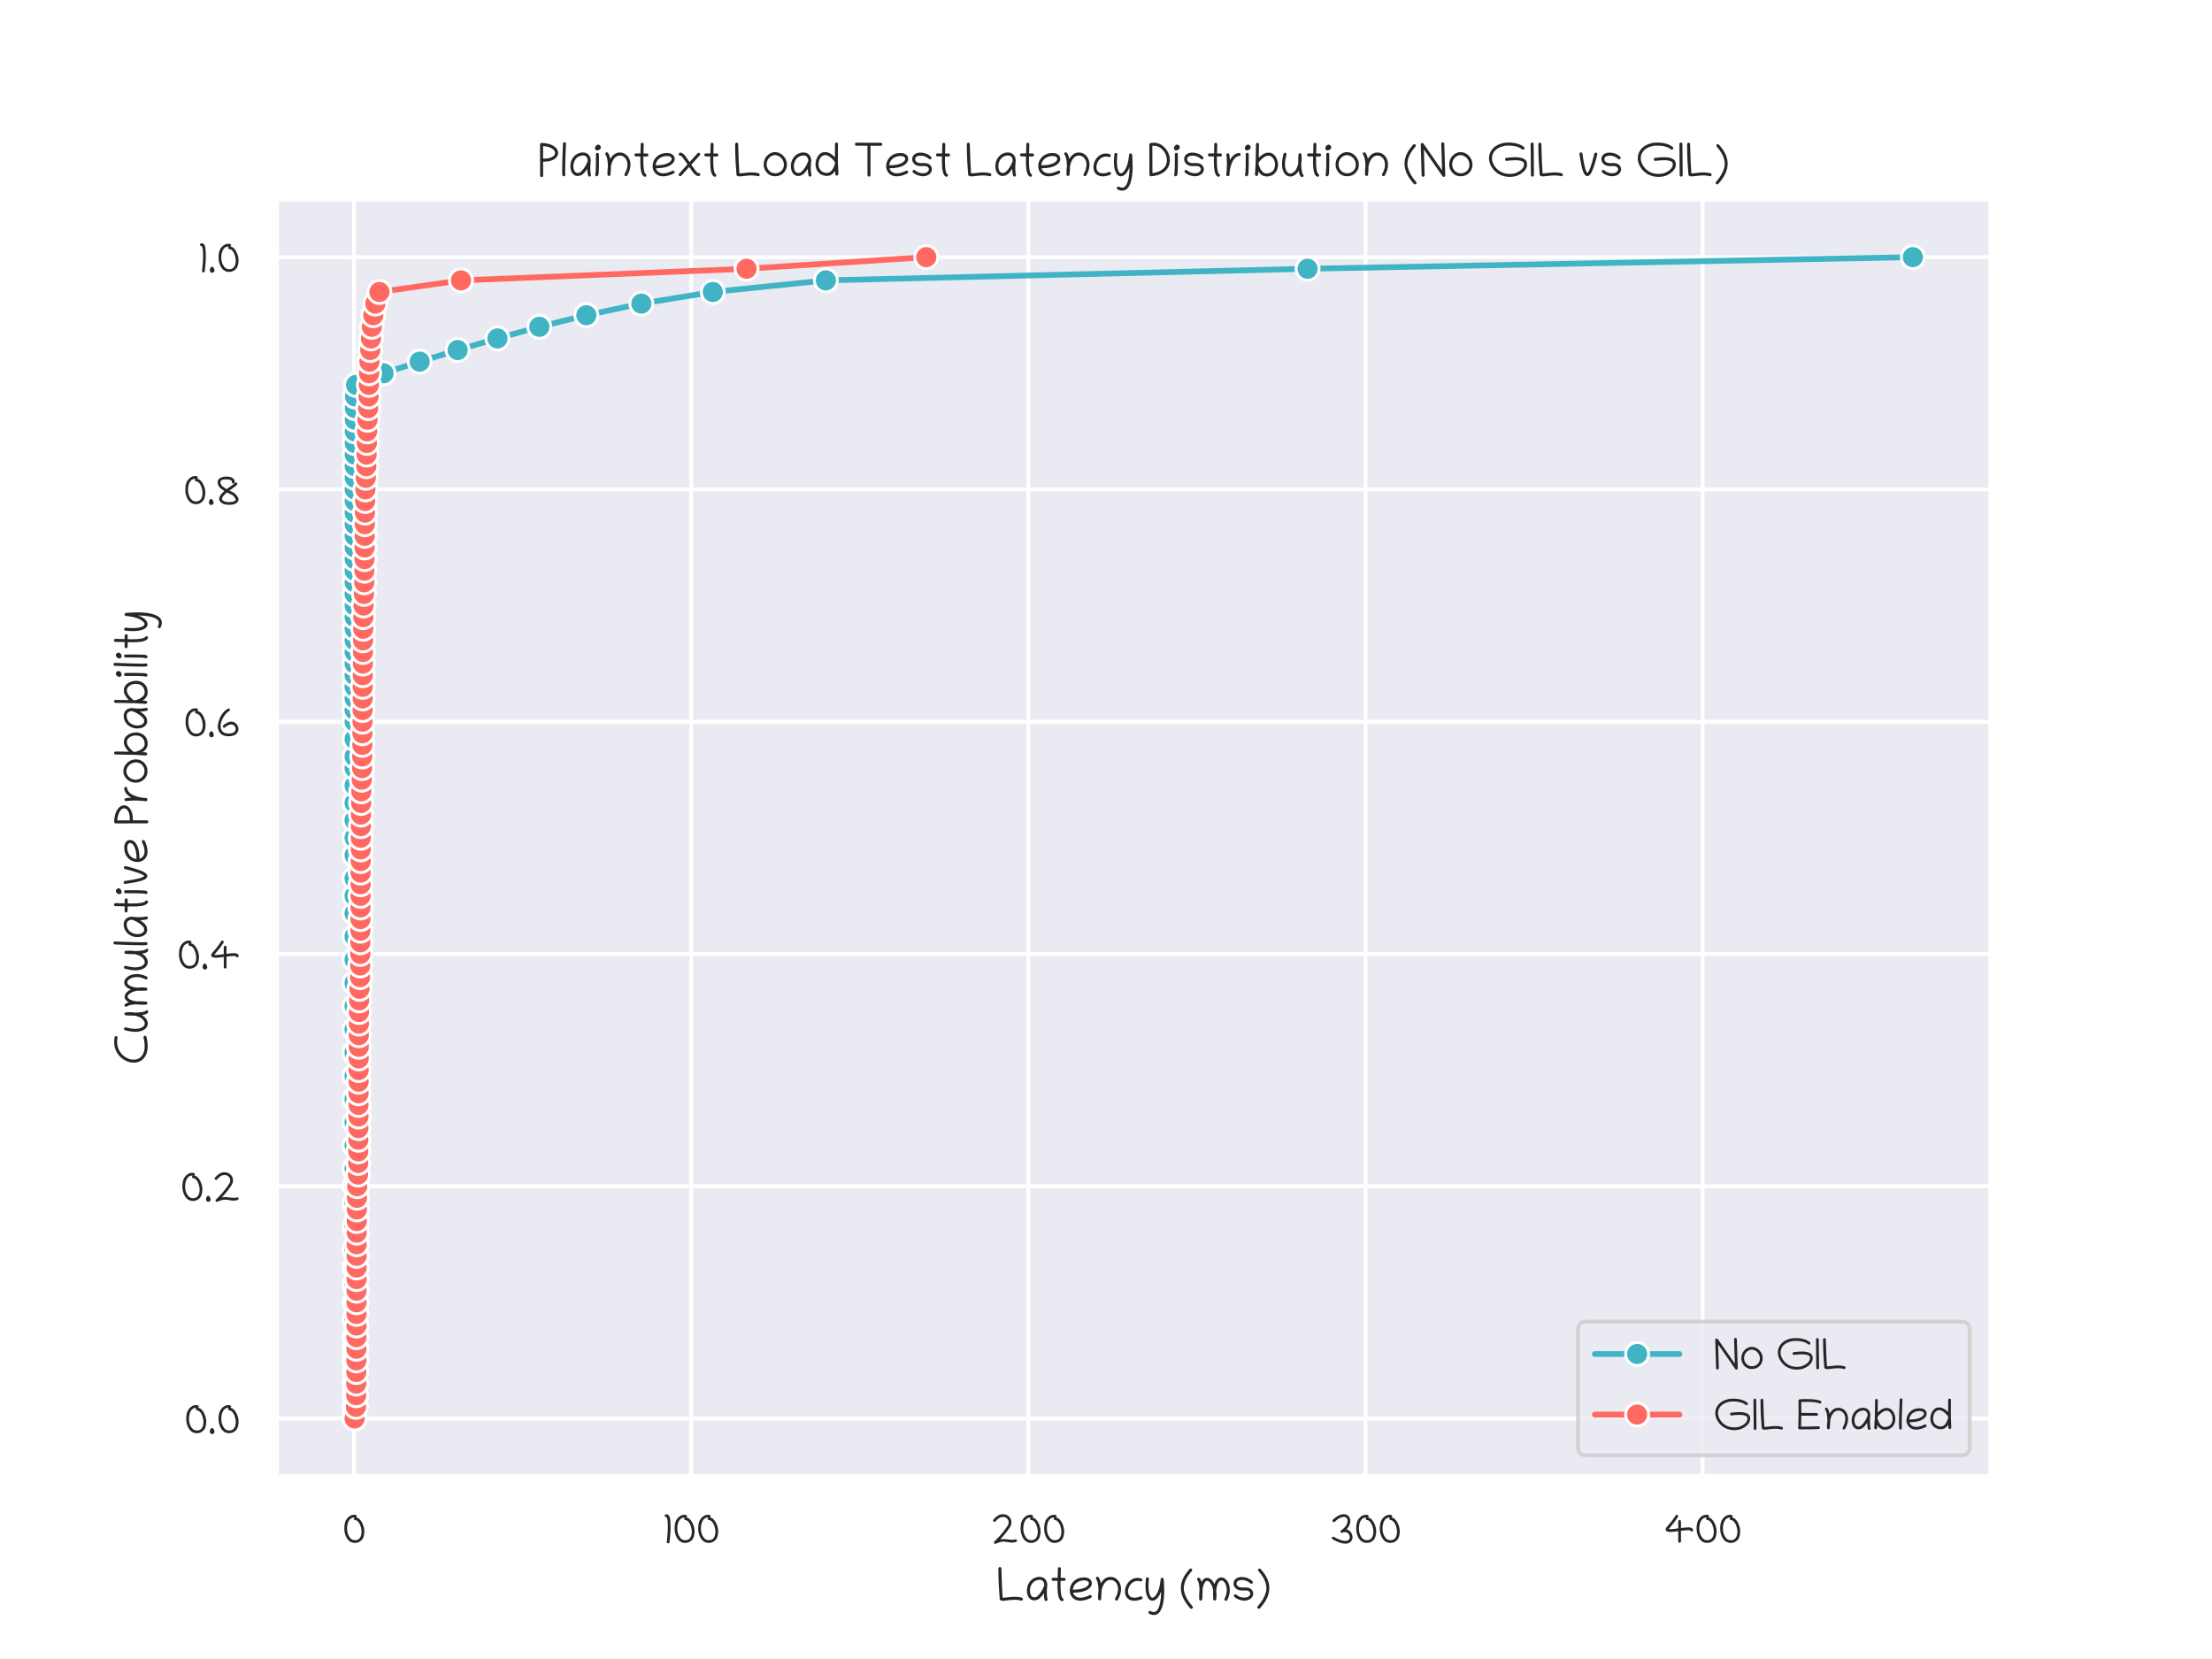 <?xml version="1.0" encoding="utf-8" standalone="no"?>
<!DOCTYPE svg PUBLIC "-//W3C//DTD SVG 1.1//EN"
  "http://www.w3.org/Graphics/SVG/1.1/DTD/svg11.dtd">
<svg xmlns:xlink="http://www.w3.org/1999/xlink" width="576pt" height="432pt" viewBox="0 0 576 432" xmlns="http://www.w3.org/2000/svg" version="1.1">
 <defs>
  <style type="text/css">*{stroke-linejoin: round; stroke-linecap: butt}</style>
 </defs>
 <g id="figure_1">
  <g id="patch_1">
   <path d="M 0 432 
L 576 432 
L 576 0 
L 0 0 
z
" style="fill: #ffffff"/>
  </g>
  <g id="axes_1">
   <g id="patch_2">
    <path d="M 72 384.48 
L 518.4 384.48 
L 518.4 51.84 
L 72 51.84 
z
" style="fill: #eaeaf2"/>
   </g>
   <g id="matplotlib.axis_1">
    <g id="xtick_1">
     <g id="line2d_1">
      <path d="M 92.179 384.48 
L 92.179 51.84 
" clip-path="url(#p5b1954cf07)" style="fill: none; stroke: #ffffff; stroke-linecap: round"/>
     </g>
     <g id="text_1">
      <!-- 0 -->
      <g style="fill: #262626" transform="translate(89.107 401.871) scale(0.11 -0.11)">
       <defs>
        <path id="Chilanka-Regular-30" d="M 2050 3828 
C 2125 3875 2163 3928 2163 3988 
C 2163 4178 1969 4219 1778 4219 
C 1350 4219 981 4013 669 3597 
C 441 3300 313 2800 313 2203 
C 313 1775 394 1378 556 1016 
C 850 375 1297 56 1894 56 
C 2322 56 2675 231 2959 572 
C 3131 778 3275 1253 3275 1766 
C 3275 2159 3175 2566 2975 2981 
C 2738 3475 2428 3759 2050 3828 
z
M 1731 3631 
C 1731 3506 1803 3444 1944 3434 
C 2009 3431 2084 3403 2163 3356 
C 2434 3191 2638 2856 2772 2359 
C 2834 2125 2866 1906 2866 1697 
C 2866 1463 2825 1244 2747 1041 
C 2597 656 2309 459 1881 459 
C 1466 459 1147 706 925 1194 
C 788 1497 719 1828 719 2194 
C 719 2988 1028 3816 1759 3816 
C 1781 3816 1806 3816 1828 3813 
C 1766 3772 1731 3713 1731 3631 
z
" transform="scale(0.016)"/>
       </defs>
       <use xlink:href="#Chilanka-Regular-30"/>
      </g>
     </g>
    </g>
    <g id="xtick_2">
     <g id="line2d_2">
      <path d="M 179.975 384.48 
L 179.975 51.84 
" clip-path="url(#p5b1954cf07)" style="fill: none; stroke: #ffffff; stroke-linecap: round"/>
     </g>
     <g id="text_2">
      <!-- 100 -->
      <g style="fill: #262626" transform="translate(172.551 401.871) scale(0.11 -0.11)">
       <defs>
        <path id="Chilanka-Regular-31" d="M 313 4081 
C 313 3975 400 3875 513 3875 
C 531 3875 550 3878 569 3884 
C 578 3888 606 3834 650 3725 
C 756 3456 769 2772 769 2366 
C 769 1991 750 1609 713 1225 
L 613 200 
C 613 191 613 184 613 178 
C 613 53 713 -13 816 -13 
C 913 -13 1006 44 1019 163 
L 1119 1184 
C 1156 1578 1175 1966 1175 2347 
C 1175 2641 1166 2931 1144 3219 
C 1113 3644 1078 3981 856 4184 
C 788 4247 669 4294 563 4294 
C 441 4294 313 4222 313 4081 
z
" transform="scale(0.016)"/>
       </defs>
       <use xlink:href="#Chilanka-Regular-31"/>
       <use xlink:href="#Chilanka-Regular-30" x="23.242"/>
       <use xlink:href="#Chilanka-Regular-30" x="79.102"/>
      </g>
     </g>
    </g>
    <g id="xtick_3">
     <g id="line2d_3">
      <path d="M 267.77 384.48 
L 267.77 51.84 
" clip-path="url(#p5b1954cf07)" style="fill: none; stroke: #ffffff; stroke-linecap: round"/>
     </g>
     <g id="text_3">
      <!-- 200 -->
      <g style="fill: #262626" transform="translate(258.051 401.871) scale(0.11 -0.11)">
       <defs>
        <path id="Chilanka-Regular-32" d="M 519 3166 
C 572 3166 622 3191 669 3247 
C 1013 3650 1334 3863 1638 3888 
C 1681 3891 1722 3894 1763 3894 
C 2006 3894 2200 3828 2341 3700 
C 2519 3538 2619 3322 2619 3094 
C 2619 2947 2578 2797 2494 2653 
C 1997 1872 1375 1119 634 394 
L 503 266 
C 456 222 434 175 434 128 
C 434 56 503 -78 616 -78 
C 675 -78 750 -56 844 -9 
C 1206 159 1544 247 1859 247 
C 1944 247 2025 241 2106 228 
C 2488 169 2781 128 2991 106 
C 3034 103 3078 100 3125 100 
C 3300 100 3491 134 3697 200 
C 3800 234 3853 294 3853 378 
C 3853 506 3772 591 3653 591 
C 3606 591 3553 578 3494 559 
C 3406 531 3291 516 3147 516 
C 2809 516 2247 625 1888 625 
C 1703 625 1531 609 1372 578 
C 2006 1269 2494 1888 2831 2434 
C 2956 2641 3022 2866 3022 3109 
C 3022 3488 2888 3753 2606 4006 
C 2388 4203 2109 4300 1766 4300 
C 1716 4300 1663 4297 1606 4294 
C 1188 4259 775 4000 359 3509 
C 319 3463 300 3416 300 3372 
C 300 3281 422 3166 519 3166 
z
" transform="scale(0.016)"/>
       </defs>
       <use xlink:href="#Chilanka-Regular-32"/>
       <use xlink:href="#Chilanka-Regular-30" x="64.99"/>
       <use xlink:href="#Chilanka-Regular-30" x="120.85"/>
      </g>
     </g>
    </g>
    <g id="xtick_4">
     <g id="line2d_4">
      <path d="M 355.565 384.48 
L 355.565 51.84 
" clip-path="url(#p5b1954cf07)" style="fill: none; stroke: #ffffff; stroke-linecap: round"/>
     </g>
     <g id="text_4">
      <!-- 300 -->
      <g style="fill: #262626" transform="translate(346.248 401.871) scale(0.11 -0.11)">
       <defs>
        <path id="Chilanka-Regular-33" d="M 2303 353 
C 1872 353 1309 553 619 953 
C 466 1044 316 909 316 775 
C 316 706 347 641 413 603 
C 1169 166 1797 -50 2303 -50 
C 2781 -50 3100 122 3272 456 
C 3347 597 3381 747 3381 903 
C 3381 1019 3363 1138 3322 1263 
C 3194 1650 2909 1969 2484 2050 
C 2794 2375 2975 2719 3034 3078 
C 3047 3159 3053 3238 3053 3313 
C 3053 3572 2975 3797 2819 3984 
C 2638 4200 2394 4309 2088 4309 
C 2047 4309 2006 4306 1966 4303 
C 1494 4263 994 3991 466 3481 
C 425 3441 406 3391 406 3338 
C 406 3234 484 3131 603 3131 
C 659 3131 706 3150 747 3188 
C 1206 3628 1625 3863 2000 3897 
C 2025 3900 2047 3900 2072 3900 
C 2428 3900 2647 3663 2647 3306 
C 2647 3256 2644 3203 2634 3150 
C 2581 2828 2400 2522 2084 2225 
C 1969 2116 1834 2009 1684 1913 
C 1622 1872 1597 1809 1597 1750 
C 1597 1644 1681 1538 1794 1538 
C 1822 1538 1853 1544 1884 1559 
C 2028 1628 2159 1659 2284 1659 
C 2400 1659 2509 1631 2609 1569 
C 2791 1459 2972 1200 2972 919 
C 2972 538 2719 353 2303 353 
z
" transform="scale(0.016)"/>
       </defs>
       <use xlink:href="#Chilanka-Regular-33"/>
       <use xlink:href="#Chilanka-Regular-30" x="57.666"/>
       <use xlink:href="#Chilanka-Regular-30" x="113.525"/>
      </g>
     </g>
    </g>
    <g id="xtick_5">
     <g id="line2d_5">
      <path d="M 443.36 384.48 
L 443.36 51.84 
" clip-path="url(#p5b1954cf07)" style="fill: none; stroke: #ffffff; stroke-linecap: round"/>
     </g>
     <g id="text_5">
      <!-- 400 -->
      <g style="fill: #262626" transform="translate(433.198 401.871) scale(0.11 -0.11)">
       <defs>
        <path id="Chilanka-Regular-34" d="M 4363 1944 
C 4363 2109 4238 2234 4006 2325 
C 3953 2344 3859 2356 3722 2356 
C 3475 2356 3091 2322 2569 2259 
L 2569 3247 
C 2569 3356 2478 3450 2369 3450 
C 2259 3450 2163 3356 2163 3247 
L 2163 2206 
C 2134 2203 1934 2178 1566 2128 
C 1356 2100 1178 2088 1034 2088 
C 922 2088 825 2094 750 2109 
C 759 2125 869 2253 1081 2503 
C 1600 3113 1625 3147 2125 3891 
C 2150 3928 2163 3966 2163 4003 
C 2163 4075 2116 4144 2019 4206 
C 1994 4222 1969 4231 1944 4231 
C 1891 4231 1838 4194 1788 4116 
C 1156 3188 1291 3366 475 2416 
C 375 2297 303 2163 303 2009 
C 303 1766 594 1716 897 1681 
C 931 1678 972 1675 1022 1675 
C 1163 1675 1363 1694 1622 1725 
C 1969 1769 2147 1794 2163 1797 
L 2163 278 
C 2163 169 2259 75 2369 75 
C 2478 75 2569 169 2569 278 
L 2569 1850 
C 3047 1909 3403 1938 3644 1938 
C 3800 1938 3906 1925 3963 1900 
C 3988 1791 4053 1738 4163 1738 
C 4272 1738 4363 1834 4363 1944 
z
" transform="scale(0.016)"/>
       </defs>
       <use xlink:href="#Chilanka-Regular-34"/>
       <use xlink:href="#Chilanka-Regular-30" x="73.047"/>
       <use xlink:href="#Chilanka-Regular-30" x="128.906"/>
      </g>
     </g>
    </g>
    <g id="text_6">
     <!-- Latency (ms) -->
     <g style="fill: #262626" transform="translate(259.378 416.745) scale(0.12 -0.12)">
      <defs>
       <path id="Chilanka-Regular-4c" d="M 522 4531 
C 416 4531 313 4434 313 4325 
C 313 2469 419 1091 491 231 
C 500 116 550 41 634 9 
C 753 -34 847 -50 956 -50 
C 1069 -50 1194 -34 1366 -13 
C 1713 31 2144 88 2528 88 
C 2853 88 3141 50 3388 -22 
C 3528 -63 3641 56 3641 166 
C 3641 253 3588 341 3500 369 
C 3219 453 2900 494 2541 494 
C 2359 494 2172 481 1972 463 
C 1622 428 1244 363 922 363 
C 909 363 897 363 888 363 
C 819 1225 766 2553 719 4334 
C 719 4441 622 4531 522 4531 
z
" transform="scale(0.016)"/>
       <path id="Chilanka-Regular-61" d="M 3078 2172 
C 3038 2603 2869 2900 2563 3063 
C 2391 3153 2206 3200 2009 3200 
C 1853 3200 1691 3172 1522 3116 
C 1081 2975 750 2691 534 2266 
C 388 1975 313 1672 313 1353 
C 313 859 459 475 713 238 
C 853 106 1053 6 1291 6 
C 1372 6 1456 19 1547 44 
C 1694 59 1834 122 1972 231 
C 2197 413 2409 663 2609 984 
C 2613 619 2647 313 2713 72 
C 2741 -31 2819 -75 2900 -75 
C 3003 -75 3113 0 3113 116 
C 3113 134 3109 153 3103 175 
C 3044 400 3013 691 3013 1053 
C 3013 1313 3028 1606 3059 1934 
C 3078 1997 3088 2050 3088 2100 
C 3088 2125 3084 2150 3078 2172 
z
M 2672 2144 
C 2669 2100 2663 2056 2659 2016 
C 2466 1438 2053 825 1741 578 
C 1634 494 1566 453 1531 450 
C 1441 441 1375 416 1294 416 
C 1175 416 1069 459 975 547 
C 825 688 719 988 719 1347 
C 719 1603 781 1856 913 2113 
C 1069 2419 1313 2622 1647 2728 
C 1784 2772 1909 2794 2022 2794 
C 2406 2794 2634 2544 2672 2144 
z
" transform="scale(0.016)"/>
       <path id="Chilanka-Regular-74" d="M 1947 100 
C 1947 181 1897 250 1834 284 
C 1781 313 1731 397 1684 534 
C 1581 841 1531 1369 1531 2125 
C 1531 2291 1531 2469 1538 2656 
C 1700 2656 1859 2653 2022 2653 
L 2025 2653 
C 2153 2653 2219 2753 2219 2853 
C 2219 2956 2153 3056 2022 3059 
L 1550 3063 
C 1559 3256 1578 3819 1578 4159 
C 1578 4222 1575 4275 1575 4319 
C 1572 4447 1472 4509 1372 4509 
C 1272 4509 1169 4444 1169 4316 
C 1169 4269 1172 4216 1172 4150 
C 1172 3816 1153 3250 1144 3066 
L 516 3069 
C 409 3069 313 2972 313 2872 
C 313 2763 406 2663 516 2663 
C 722 2663 925 2659 1131 2659 
C 1125 2453 1122 2256 1122 2072 
C 1122 1703 1134 1378 1159 1100 
C 1216 459 1378 66 1647 -78 
C 1678 -94 1709 -103 1741 -103 
C 1850 -103 1947 -13 1947 100 
z
" transform="scale(0.016)"/>
       <path id="Chilanka-Regular-65" d="M 756 1059 
C 772 1056 791 1053 806 1053 
C 1675 1053 2338 1209 2791 1516 
C 3116 1738 3300 1988 3300 2328 
C 3300 2428 3281 2522 3241 2613 
C 3094 2938 2725 3122 2269 3122 
C 1672 3122 1191 2941 822 2572 
C 538 2288 372 1944 325 1550 
C 316 1472 313 1400 313 1328 
C 313 1006 403 756 566 528 
C 853 122 1272 -41 1744 -41 
C 2200 -41 2703 113 3181 347 
C 3244 378 3294 447 3294 538 
C 3294 650 3197 734 3091 734 
C 3059 734 3031 728 3000 713 
C 2534 481 2122 366 1766 366 
C 1238 366 875 625 756 1059 
z
M 722 1441 
C 781 2225 1441 2716 2272 2716 
C 2478 2716 2638 2672 2756 2581 
C 2841 2516 2897 2459 2897 2341 
C 2897 2144 2781 2000 2566 1853 
C 2178 1591 1594 1459 806 1459 
C 778 1459 750 1453 722 1441 
z
" transform="scale(0.016)"/>
       <path id="Chilanka-Regular-6e" d="M 522 3219 
C 419 3219 313 3141 313 3019 
C 313 2966 341 2913 388 2853 
C 441 2788 500 2638 566 2397 
C 631 2156 669 1797 678 1319 
C 638 1059 616 778 616 472 
C 616 381 619 291 622 197 
C 628 72 728 9 828 9 
C 922 9 1013 66 1025 181 
L 1038 303 
C 1069 606 1084 909 1084 1209 
C 1084 1238 1084 1263 1084 1291 
C 1200 1956 1538 2681 2156 2772 
C 2206 2778 2256 2781 2303 2781 
C 2834 2781 3194 2353 3294 1875 
C 3316 1763 3328 1650 3328 1534 
C 3328 1144 3200 728 2941 275 
C 2850 122 2991 -25 3122 -25 
C 3188 -25 3256 6 3294 72 
C 3588 584 3734 1072 3734 1531 
C 3734 1678 3719 1819 3691 1959 
C 3556 2609 3059 3191 2306 3191 
C 2238 3191 2169 3184 2097 3175 
C 1644 3109 1281 2819 1000 2309 
C 931 2688 822 2966 672 3147 
C 631 3197 575 3219 522 3219 
z
" transform="scale(0.016)"/>
       <path id="Chilanka-Regular-63" d="M 719 1213 
C 719 1375 753 1550 819 1728 
C 997 2206 1428 2644 2025 2644 
C 2147 2644 2278 2625 2416 2584 
C 2438 2578 2459 2575 2478 2575 
C 2594 2575 2669 2684 2669 2788 
C 2669 2866 2628 2944 2531 2972 
C 2347 3028 2172 3056 2000 3056 
C 1219 3056 669 2475 438 1866 
C 356 1647 313 1431 313 1222 
C 313 1066 338 913 381 763 
C 522 291 941 -44 1578 -44 
C 1863 -44 2194 25 2566 159 
C 2638 184 2703 259 2703 356 
C 2703 466 2606 553 2500 553 
C 2475 553 2453 550 2428 541 
C 2103 422 1822 366 1581 366 
C 1028 366 719 700 719 1213 
z
" transform="scale(0.016)"/>
       <path id="Chilanka-Regular-79" d="M 2622 2897 
C 2606 3009 2509 3069 2416 3069 
C 2319 3069 2225 3009 2216 2891 
C 2125 1881 1897 1144 1534 672 
C 1375 466 1234 366 1106 366 
C 969 366 847 488 747 731 
C 625 1031 563 1434 563 1944 
C 563 2234 581 2559 622 2916 
C 622 2925 622 2934 622 2941 
C 622 3069 519 3134 419 3134 
C 325 3134 231 3078 219 2963 
C 178 2594 156 2256 156 1950 
C 156 1384 228 928 372 581 
C 534 184 759 -38 1103 -38 
C 1675 -38 2091 703 2284 1234 
C 2269 178 2100 -1219 1528 -1516 
C 1453 -1556 1369 -1575 1278 -1575 
C 1147 -1575 1000 -1534 834 -1450 
C 675 -1381 547 -1509 547 -1631 
C 547 -1706 584 -1781 653 -1816 
C 872 -1922 1084 -1978 1288 -1978 
C 1597 -1978 1878 -1844 2088 -1553 
C 2491 -1000 2694 -28 2694 1366 
C 2694 1697 2681 2050 2659 2428 
L 2622 2897 
z
" transform="scale(0.016)"/>
       <path id="Chilanka-Regular-20" transform="scale(0.016)"/>
       <path id="Chilanka-Regular-28" d="M 1944 -925 
C 1944 -878 1922 -831 1878 -784 
C 1328 -181 956 463 766 1150 
C 725 1300 703 1459 703 1631 
C 703 1869 744 2125 825 2403 
C 966 2881 1275 3394 1756 3944 
C 1819 4016 1850 4081 1850 4141 
C 1850 4247 1738 4341 1613 4328 
C 1544 4325 1369 4141 1097 3778 
C 575 3084 313 2384 313 1678 
C 313 778 734 -134 1578 -1059 
C 1625 -1113 1675 -1138 1725 -1138 
C 1822 -1138 1944 -1019 1944 -925 
z
" transform="scale(0.016)"/>
       <path id="Chilanka-Regular-6d" d="M 1663 3063 
C 1359 3063 1106 2872 916 2488 
C 856 2709 775 2881 675 3009 
C 631 3063 578 3084 525 3084 
C 416 3084 309 2991 309 2878 
C 309 2838 322 2797 356 2756 
C 528 2541 622 2113 641 1466 
C 606 1203 591 909 591 588 
C 591 453 594 313 600 166 
C 606 44 706 -22 806 -22 
C 903 -22 997 38 1006 156 
L 1025 372 
C 1044 575 1050 813 1050 1088 
C 1050 1200 1050 1319 1047 1444 
C 1100 1841 1188 2150 1316 2372 
C 1428 2566 1550 2663 1678 2663 
C 1828 2663 1991 2534 2166 2275 
C 2325 2038 2434 1719 2494 1316 
C 2481 1163 2478 997 2478 825 
C 2478 619 2484 400 2500 166 
C 2513 47 2609 -16 2706 -16 
C 2800 -16 2894 41 2906 156 
C 2934 375 2944 566 2944 741 
C 2944 947 2928 1134 2903 1325 
C 2938 1728 3016 2097 3197 2416 
C 3309 2613 3453 2709 3606 2709 
C 3744 2709 3888 2628 4019 2469 
C 4219 2225 4341 1856 4341 1394 
C 4341 1031 4241 644 4038 234 
C 3959 78 4097 -53 4219 -53 
C 4294 -53 4366 -19 4403 53 
C 4631 519 4747 966 4747 1397 
C 4747 1953 4597 2403 4347 2706 
C 4141 2959 3878 3125 3600 3125 
C 3456 3125 3309 3078 3163 2975 
C 2947 2822 2778 2566 2659 2209 
C 2469 2638 2122 3063 1663 3063 
z
" transform="scale(0.016)"/>
       <path id="Chilanka-Regular-73" d="M 313 2288 
C 313 2213 322 2134 347 2053 
C 441 1728 719 1481 1047 1394 
C 1166 1363 1350 1347 1597 1347 
C 1706 1347 1847 1356 1972 1356 
C 2259 1356 2450 1263 2541 1081 
C 2569 1022 2584 966 2584 909 
C 2584 813 2541 719 2459 628 
C 2306 463 2084 378 1797 378 
C 1334 378 984 525 694 781 
C 656 813 609 828 559 828 
C 450 828 356 741 356 628 
C 356 572 381 513 425 475 
C 750 191 1159 22 1656 -25 
C 1703 -28 1747 -31 1791 -31 
C 2006 -31 2209 13 2406 103 
C 2716 244 2903 466 2972 769 
C 2984 819 2988 869 2988 919 
C 2988 1031 2959 1144 2903 1259 
C 2728 1609 2406 1763 1869 1763 
C 1759 1763 1641 1750 1541 1750 
C 1238 1750 1019 1809 891 1928 
C 775 2034 716 2150 716 2275 
C 716 2322 725 2369 741 2419 
C 819 2653 1072 2769 1500 2769 
C 1919 2769 2356 2541 2594 2313 
C 2634 2275 2681 2259 2738 2259 
C 2856 2263 2934 2363 2934 2466 
C 2934 2516 2916 2566 2872 2606 
C 2478 2981 1984 3175 1381 3175 
C 831 3175 313 2872 313 2288 
z
" transform="scale(0.016)"/>
       <path id="Chilanka-Regular-29" d="M 313 -925 
C 313 -1019 434 -1138 531 -1138 
C 581 -1138 631 -1113 678 -1059 
C 1522 -134 1944 778 1944 1678 
C 1944 2384 1681 3084 1159 3778 
C 888 4141 713 4325 644 4328 
C 519 4341 406 4250 406 4141 
C 406 4081 438 4016 500 3944 
C 981 3394 1291 2881 1431 2403 
C 1513 2125 1553 1869 1553 1631 
C 1553 1459 1531 1300 1491 1150 
C 1300 463 928 -181 378 -784 
C 334 -831 313 -878 313 -925 
z
" transform="scale(0.016)"/>
      </defs>
      <use xlink:href="#Chilanka-Regular-4c"/>
      <use xlink:href="#Chilanka-Regular-61" x="61.865"/>
      <use xlink:href="#Chilanka-Regular-74" x="115.332"/>
      <use xlink:href="#Chilanka-Regular-65" x="154.98"/>
      <use xlink:href="#Chilanka-Regular-6e" x="211.426"/>
      <use xlink:href="#Chilanka-Regular-63" x="274.658"/>
      <use xlink:href="#Chilanka-Regular-79" x="321.729"/>
      <use xlink:href="#Chilanka-Regular-20" x="368.652"/>
      <use xlink:href="#Chilanka-Regular-28" x="395.996"/>
      <use xlink:href="#Chilanka-Regular-6d" x="431.201"/>
      <use xlink:href="#Chilanka-Regular-73" x="510.254"/>
      <use xlink:href="#Chilanka-Regular-29" x="561.816"/>
     </g>
    </g>
   </g>
   <g id="matplotlib.axis_2">
    <g id="ytick_1">
     <g id="line2d_6">
      <path d="M 72 369.36 
L 518.4 369.36 
" clip-path="url(#p5b1954cf07)" style="fill: none; stroke: #ffffff; stroke-linecap: round"/>
     </g>
     <g id="text_7">
      <!-- 0.0 -->
      <g style="fill: #262626" transform="translate(47.944 373.305) scale(0.11 -0.11)">
       <defs>
        <path id="Chilanka-Regular-2e" d="M 1003 269 
C 1003 488 819 831 628 831 
C 491 831 363 584 334 472 
C 322 419 316 369 316 319 
C 316 103 434 -66 663 -66 
C 863 -66 1003 88 1003 269 
z
" transform="scale(0.016)"/>
       </defs>
       <use xlink:href="#Chilanka-Regular-30"/>
       <use xlink:href="#Chilanka-Regular-2e" x="55.859"/>
       <use xlink:href="#Chilanka-Regular-30" x="76.465"/>
      </g>
     </g>
    </g>
    <g id="ytick_2">
     <g id="line2d_7">
      <path d="M 72 308.88 
L 518.4 308.88 
" clip-path="url(#p5b1954cf07)" style="fill: none; stroke: #ffffff; stroke-linecap: round"/>
     </g>
     <g id="text_8">
      <!-- 0.2 -->
      <g style="fill: #262626" transform="translate(46.94 312.825) scale(0.11 -0.11)">
       <use xlink:href="#Chilanka-Regular-30"/>
       <use xlink:href="#Chilanka-Regular-2e" x="55.859"/>
       <use xlink:href="#Chilanka-Regular-32" x="76.465"/>
      </g>
     </g>
    </g>
    <g id="ytick_3">
     <g id="line2d_8">
      <path d="M 72 248.4 
L 518.4 248.4 
" clip-path="url(#p5b1954cf07)" style="fill: none; stroke: #ffffff; stroke-linecap: round"/>
     </g>
     <g id="text_9">
      <!-- 0.4 -->
      <g style="fill: #262626" transform="translate(46.053 252.345) scale(0.11 -0.11)">
       <use xlink:href="#Chilanka-Regular-30"/>
       <use xlink:href="#Chilanka-Regular-2e" x="55.859"/>
       <use xlink:href="#Chilanka-Regular-34" x="76.465"/>
      </g>
     </g>
    </g>
    <g id="ytick_4">
     <g id="line2d_9">
      <path d="M 72 187.92 
L 518.4 187.92 
" clip-path="url(#p5b1954cf07)" style="fill: none; stroke: #ffffff; stroke-linecap: round"/>
     </g>
     <g id="text_10">
      <!-- 0.6 -->
      <g style="fill: #262626" transform="translate(47.767 191.865) scale(0.11 -0.11)">
       <defs>
        <path id="Chilanka-Regular-36" d="M 1928 4188 
C 1781 4188 1550 4031 1238 3719 
C 794 3275 497 2675 338 1916 
C 313 1794 300 1672 300 1553 
C 300 1350 338 1153 413 963 
C 644 375 1141 81 1900 81 
C 2481 81 2894 222 3116 506 
C 3288 725 3363 950 3363 1169 
C 3363 1675 2894 2253 2303 2253 
C 2200 2253 2091 2234 1978 2200 
C 1656 2100 1369 1931 1109 1684 
C 1059 1638 1034 1588 1034 1538 
C 1034 1450 1131 1338 1231 1338 
C 1303 1338 1384 1381 1475 1469 
C 1641 1625 1969 1831 2288 1831 
C 2659 1831 2953 1491 2953 1175 
C 2953 1041 2903 897 2794 759 
C 2653 581 2344 488 1894 488 
C 1113 488 722 872 722 1644 
C 722 1938 797 2216 953 2553 
C 1225 3138 1569 3559 1984 3816 
C 2069 3866 2109 3925 2109 3991 
C 2109 4091 2028 4188 1928 4188 
z
" transform="scale(0.016)"/>
       </defs>
       <use xlink:href="#Chilanka-Regular-30"/>
       <use xlink:href="#Chilanka-Regular-2e" x="55.859"/>
       <use xlink:href="#Chilanka-Regular-36" x="76.465"/>
      </g>
     </g>
    </g>
    <g id="ytick_5">
     <g id="line2d_10">
      <path d="M 72 127.44 
L 518.4 127.44 
" clip-path="url(#p5b1954cf07)" style="fill: none; stroke: #ffffff; stroke-linecap: round"/>
     </g>
     <g id="text_11">
      <!-- 0.8 -->
      <g style="fill: #262626" transform="translate(47.702 131.385) scale(0.11 -0.11)">
       <defs>
        <path id="Chilanka-Regular-38" d="M 2653 3116 
C 2788 3116 2853 3281 2853 3431 
C 2853 3641 2706 3828 2409 3988 
C 2222 4088 1941 4138 1572 4138 
C 941 4138 309 3866 309 3297 
C 309 3031 450 2750 644 2506 
C 722 2409 944 2244 1313 2009 
C 800 1556 541 1166 541 838 
C 541 563 719 328 1075 138 
C 1297 19 1613 -38 2019 -38 
C 2456 -38 2788 28 3000 159 
C 3206 288 3331 425 3378 578 
C 3397 644 3409 706 3409 769 
C 3409 853 3391 938 3350 1016 
C 3281 1153 3172 1306 3022 1475 
C 2872 1644 2684 1781 2459 1881 
C 2234 1981 2097 2047 2050 2069 
C 2122 2122 2294 2244 2569 2434 
C 2844 2625 3038 2781 3150 2900 
C 3209 2963 3241 3022 3241 3075 
C 3241 3169 3122 3281 3031 3281 
C 2978 3281 2925 3253 2869 3194 
C 2766 3084 2569 2931 2278 2728 
C 1988 2525 1778 2375 1650 2278 
C 1419 2416 1188 2575 959 2759 
C 800 2966 722 3147 722 3297 
C 722 3591 1025 3728 1534 3728 
C 1869 3728 2103 3691 2244 3616 
C 2366 3550 2431 3475 2431 3397 
C 2431 3359 2413 3319 2413 3284 
C 2413 3200 2525 3116 2653 3116 
z
M 1688 1794 
C 1894 1691 2125 1597 2316 1500 
C 2578 1372 2788 1172 2941 906 
C 2984 831 3009 766 3009 722 
C 3009 644 2922 588 2775 497 
C 2634 413 2372 366 2016 366 
C 1675 366 1409 419 1213 525 
C 1044 616 959 722 959 841 
C 959 863 963 888 969 913 
C 1038 1166 1278 1459 1688 1794 
z
" transform="scale(0.016)"/>
       </defs>
       <use xlink:href="#Chilanka-Regular-30"/>
       <use xlink:href="#Chilanka-Regular-2e" x="55.859"/>
       <use xlink:href="#Chilanka-Regular-38" x="76.465"/>
      </g>
     </g>
    </g>
    <g id="ytick_6">
     <g id="line2d_11">
      <path d="M 72 66.96 
L 518.4 66.96 
" clip-path="url(#p5b1954cf07)" style="fill: none; stroke: #ffffff; stroke-linecap: round"/>
     </g>
     <g id="text_12">
      <!-- 1.0 -->
      <g style="fill: #262626" transform="translate(51.531 70.905) scale(0.11 -0.11)">
       <use xlink:href="#Chilanka-Regular-31"/>
       <use xlink:href="#Chilanka-Regular-2e" x="23.242"/>
       <use xlink:href="#Chilanka-Regular-30" x="43.848"/>
      </g>
     </g>
    </g>
    <g id="text_13">
     <!-- Cumulative Probability -->
     <g style="fill: #262626" transform="translate(38.345 277.313) rotate(-90) scale(0.12 -0.12)">
      <defs>
       <path id="Chilanka-Regular-43" d="M 2544 -59 
C 2925 -59 3347 -3 3813 106 
C 3919 131 3966 213 3966 294 
C 3966 400 3891 506 3769 506 
C 3753 506 3738 503 3719 500 
C 3284 397 2897 347 2550 347 
C 1506 347 719 838 719 1859 
C 719 2703 1294 3413 1869 3750 
C 2250 3972 2669 4088 3122 4088 
C 3306 4088 3494 4069 3688 4031 
C 3703 4028 3719 4028 3731 4028 
C 3850 4028 3919 4131 3919 4234 
C 3919 4322 3872 4409 3763 4428 
C 3541 4469 3322 4491 3113 4491 
C 2591 4491 2109 4359 1666 4100 
C 981 3697 316 2869 316 1850 
C 316 613 1272 -59 2544 -59 
z
" transform="scale(0.016)"/>
       <path id="Chilanka-Regular-75" d="M 2547 2919 
L 2525 2559 
C 2516 2356 2513 2163 2513 1981 
C 2513 1891 2516 1800 2516 1716 
C 2400 1106 2163 691 1806 463 
C 1672 375 1547 338 1431 338 
C 1150 338 941 572 831 872 
C 753 1088 716 1334 716 1616 
C 716 1988 784 2416 919 2903 
C 959 3041 838 3156 728 3156 
C 641 3156 550 3100 525 3009 
C 384 2478 313 2013 313 1603 
C 313 834 588 188 1109 -6 
C 1222 -47 1331 -66 1438 -66 
C 1947 -66 2372 356 2581 716 
C 2650 250 2763 -22 2919 -103 
C 3088 -191 3244 -103 3244 56 
C 3244 128 3209 200 3141 238 
C 3134 244 3128 256 3116 278 
C 3000 494 2934 959 2922 1681 
C 2959 1897 2978 2125 2978 2366 
C 2978 2541 2969 2722 2950 2909 
C 2941 3006 2850 3094 2750 3094 
C 2656 3094 2572 3022 2547 2919 
z
" transform="scale(0.016)"/>
       <path id="Chilanka-Regular-6c" d="M 631 4591 
C 525 4591 425 4506 422 4397 
C 350 2691 313 1488 313 788 
C 313 459 322 241 338 134 
C 356 19 444 -34 531 -34 
C 634 -34 741 38 741 159 
C 741 169 741 181 738 194 
C 722 288 716 481 716 775 
C 716 1450 753 2650 825 4378 
C 831 4491 734 4591 631 4591 
z
" transform="scale(0.016)"/>
       <path id="Chilanka-Regular-69" d="M 313 3797 
C 313 3619 447 3472 600 3472 
C 672 3472 753 3494 844 3541 
C 1006 3597 1109 3741 1109 3894 
C 1109 4056 953 4263 759 4263 
C 559 4263 313 4028 313 3797 
z
M 819 509 
C 850 1134 850 1634 850 2313 
C 850 2519 847 2728 844 2950 
C 844 3081 747 3144 647 3144 
C 544 3144 441 3078 441 2944 
C 444 2781 444 2609 444 2434 
C 444 1953 447 463 353 250 
C 344 222 338 194 338 169 
C 338 53 434 -38 544 -38 
C 738 -38 806 175 819 509 
z
" transform="scale(0.016)"/>
       <path id="Chilanka-Regular-76" d="M 316 2981 
C 438 2103 566 1422 703 931 
C 838 441 1006 144 1203 41 
C 1266 6 1325 -9 1388 -9 
C 1575 -9 1756 147 1928 463 
C 2159 878 2428 1700 2731 2925 
C 2734 2944 2738 2959 2738 2975 
C 2738 3100 2631 3169 2525 3169 
C 2441 3169 2356 3122 2334 3022 
C 1947 1456 1631 584 1384 409 
C 1156 594 934 1469 716 3038 
C 703 3153 613 3206 522 3206 
C 419 3206 313 3138 313 3016 
C 313 3006 313 2994 316 2981 
z
" transform="scale(0.016)"/>
       <path id="Chilanka-Regular-50" d="M 725 1959 
C 784 1956 847 1956 903 1956 
C 1519 1956 2000 2091 2347 2363 
C 2622 2578 2763 2834 2763 3134 
C 2763 3469 2600 3744 2281 3984 
C 1872 4294 1284 4463 522 4488 
C 519 4488 519 4488 516 4488 
C 409 4488 313 4391 313 4284 
L 322 56 
C 322 -75 422 -141 525 -141 
C 625 -141 728 -75 728 56 
L 725 1959 
z
M 722 2366 
L 719 4069 
C 1291 4025 1731 3888 2038 3659 
C 2244 3506 2356 3319 2356 3134 
C 2356 2975 2275 2819 2097 2681 
C 1822 2466 1422 2363 897 2363 
C 841 2363 781 2363 722 2366 
z
" transform="scale(0.016)"/>
       <path id="Chilanka-Regular-72" d="M 525 -25 
C 613 -25 775 66 775 159 
C 775 184 763 216 763 269 
C 763 366 775 456 788 644 
C 819 875 866 1097 925 1306 
C 1175 2188 1566 2663 2094 2728 
C 2213 2741 2266 2828 2266 2919 
C 2266 3025 2194 3131 2069 3131 
C 2059 3131 2053 3131 2044 3131 
C 1522 3066 1113 2734 809 2138 
C 800 2500 772 2766 728 2934 
C 706 3013 631 3088 534 3088 
C 409 3088 338 3000 338 2881 
C 338 2847 341 2806 353 2763 
C 378 2663 397 2384 409 1922 
C 413 1763 416 1619 416 1488 
C 416 1122 369 684 356 456 
C 350 381 313 294 313 216 
C 313 122 409 -25 525 -25 
z
" transform="scale(0.016)"/>
       <path id="Chilanka-Regular-6f" d="M 1916 3241 
C 1891 3250 1866 3253 1841 3250 
C 1472 3234 1144 3094 853 2828 
C 563 2563 391 2225 331 1809 
C 319 1722 313 1638 313 1556 
C 313 1238 403 944 578 672 
C 841 272 1266 -31 1881 -31 
C 2213 -31 2528 69 2775 228 
C 3159 475 3469 947 3469 1519 
C 3469 1903 3369 2216 3191 2472 
C 2859 2953 2434 3209 1916 3241 
z
M 3059 1541 
C 3059 1313 3000 1081 2878 891 
C 2697 603 2319 372 1891 372 
C 1744 372 1594 397 1441 459 
C 1075 606 716 1016 716 1550 
C 716 2250 1203 2806 1844 2844 
C 1859 2838 1878 2834 1894 2834 
C 2481 2797 3059 2266 3059 1541 
z
" transform="scale(0.016)"/>
       <path id="Chilanka-Regular-62" d="M 309 291 
C 309 138 372 3 531 3 
C 641 3 719 103 731 216 
C 744 322 753 469 763 650 
C 1047 178 1425 -56 1884 -56 
C 2456 -56 2881 169 3156 575 
C 3347 856 3434 1191 3434 1525 
C 3434 1975 3278 2425 3019 2750 
C 2794 3031 2503 3172 2147 3172 
C 2116 3172 2088 3172 2056 3169 
C 1656 3144 1244 2919 822 2494 
C 828 2753 831 3100 838 3534 
L 847 4297 
C 847 4406 756 4503 647 4503 
C 534 4503 441 4416 441 4303 
L 431 3538 
C 419 2625 409 1984 397 1613 
C 381 1569 375 1481 375 1350 
C 375 1341 375 1334 375 1325 
C 375 1006 309 584 309 291 
z
M 1881 350 
C 1441 350 1103 697 869 1391 
C 841 1478 819 1541 803 1581 
C 806 1672 806 1769 809 1866 
C 1272 2438 1700 2738 2094 2766 
C 2109 2766 2122 2766 2138 2766 
C 2684 2766 3025 2150 3025 1544 
C 3025 834 2588 350 1881 350 
z
" transform="scale(0.016)"/>
      </defs>
      <use xlink:href="#Chilanka-Regular-43"/>
      <use xlink:href="#Chilanka-Regular-75" x="66.895"/>
      <use xlink:href="#Chilanka-Regular-6d" x="121.289"/>
      <use xlink:href="#Chilanka-Regular-75" x="200.342"/>
      <use xlink:href="#Chilanka-Regular-6c" x="254.736"/>
      <use xlink:href="#Chilanka-Regular-61" x="272.461"/>
      <use xlink:href="#Chilanka-Regular-74" x="325.928"/>
      <use xlink:href="#Chilanka-Regular-69" x="365.576"/>
      <use xlink:href="#Chilanka-Regular-76" x="387.793"/>
      <use xlink:href="#Chilanka-Regular-65" x="435.4"/>
      <use xlink:href="#Chilanka-Regular-20" x="491.846"/>
      <use xlink:href="#Chilanka-Regular-50" x="519.189"/>
      <use xlink:href="#Chilanka-Regular-72" x="567.188"/>
      <use xlink:href="#Chilanka-Regular-6f" x="607.568"/>
      <use xlink:href="#Chilanka-Regular-62" x="666.602"/>
      <use xlink:href="#Chilanka-Regular-61" x="725.146"/>
      <use xlink:href="#Chilanka-Regular-62" x="778.613"/>
      <use xlink:href="#Chilanka-Regular-69" x="837.158"/>
      <use xlink:href="#Chilanka-Regular-6c" x="859.375"/>
      <use xlink:href="#Chilanka-Regular-69" x="877.1"/>
      <use xlink:href="#Chilanka-Regular-74" x="899.316"/>
      <use xlink:href="#Chilanka-Regular-79" x="938.965"/>
     </g>
    </g>
   </g>
   <g id="PolyCollection_1">
    <path d="M 92.317 342.144 
L 92.317 345.168 
L 92.317 342.144 
L 92.317 342.144 
z
" clip-path="url(#p5b1954cf07)" style="fill: #40b4c4; fill-opacity: 0.2; stroke: #40b4c4; stroke-opacity: 0.2"/>
    <path d="M 92.319 333.072 
L 92.319 336.096 
L 92.319 333.072 
L 92.319 333.072 
z
" clip-path="url(#p5b1954cf07)" style="fill: #40b4c4; fill-opacity: 0.2; stroke: #40b4c4; stroke-opacity: 0.2"/>
    <path d="M 92.321 324 
L 92.321 327.024 
L 92.322 320.976 
L 92.323 314.928 
L 92.323 311.904 
L 92.323 311.904 
L 92.322 317.952 
L 92.321 324 
z
" clip-path="url(#p5b1954cf07)" style="fill: #40b4c4; fill-opacity: 0.2; stroke: #40b4c4; stroke-opacity: 0.2"/>
    <path d="M 92.324 302.832 
L 92.324 305.856 
L 92.325 299.808 
L 92.326 293.76 
L 92.327 287.712 
L 92.328 281.664 
L 92.329 275.616 
L 92.33 269.568 
L 92.33 263.52 
L 92.331 257.472 
L 92.332 251.424 
L 92.333 245.376 
L 92.334 239.328 
L 92.334 236.304 
L 92.334 236.304 
L 92.333 242.352 
L 92.332 248.4 
L 92.331 254.448 
L 92.33 260.496 
L 92.33 266.544 
L 92.329 272.592 
L 92.328 278.64 
L 92.327 284.688 
L 92.326 290.736 
L 92.325 296.784 
L 92.324 302.832 
z
" clip-path="url(#p5b1954cf07)" style="fill: #40b4c4; fill-opacity: 0.2; stroke: #40b4c4; stroke-opacity: 0.2"/>
    <path d="M 92.336 227.232 
L 92.336 230.256 
L 92.337 224.208 
L 92.337 221.184 
L 92.337 221.184 
L 92.336 227.232 
z
" clip-path="url(#p5b1954cf07)" style="fill: #40b4c4; fill-opacity: 0.2; stroke: #40b4c4; stroke-opacity: 0.2"/>
    <path d="M 92.338 212.112 
L 92.338 215.136 
L 92.338 212.112 
L 92.338 212.112 
z
" clip-path="url(#p5b1954cf07)" style="fill: #40b4c4; fill-opacity: 0.2; stroke: #40b4c4; stroke-opacity: 0.2"/>
    <path d="M 92.34 203.04 
L 92.34 206.064 
L 92.34 203.04 
L 92.34 203.04 
z
" clip-path="url(#p5b1954cf07)" style="fill: #40b4c4; fill-opacity: 0.2; stroke: #40b4c4; stroke-opacity: 0.2"/>
    <path d="M 92.343 190.944 
L 92.343 193.968 
L 92.343 190.944 
L 92.343 190.944 
z
" clip-path="url(#p5b1954cf07)" style="fill: #40b4c4; fill-opacity: 0.2; stroke: #40b4c4; stroke-opacity: 0.2"/>
   </g>
   <g id="PolyCollection_2"/>
   <g id="line2d_12">
    <path d="M 92.291 369.36 
L 92.309 366.336 
L 92.311 363.312 
L 92.313 360.288 
L 92.314 357.264 
L 92.315 354.24 
L 92.315 351.216 
L 92.316 348.192 
L 92.317 343.656 
L 92.318 339.12 
L 92.319 334.584 
L 92.32 330.048 
L 92.321 325.512 
L 92.322 319.464 
L 92.323 313.416 
L 92.323 308.88 
L 92.324 304.344 
L 92.325 298.296 
L 92.326 292.248 
L 92.327 286.2 
L 92.328 280.152 
L 92.329 274.104 
L 92.33 268.056 
L 92.33 262.008 
L 92.331 255.96 
L 92.332 249.912 
L 92.333 243.864 
L 92.334 237.816 
L 92.335 233.28 
L 92.336 228.744 
L 92.337 222.696 
L 92.337 218.16 
L 92.338 213.624 
L 92.339 209.088 
L 92.34 204.552 
L 92.341 200.016 
L 92.342 196.992 
L 92.343 192.456 
L 92.344 187.92 
L 92.344 184.896 
L 92.345 181.872 
L 92.346 178.848 
L 92.347 175.824 
L 92.348 172.8 
L 92.349 169.776 
L 92.35 166.752 
L 92.351 163.728 
L 92.351 160.704 
L 92.352 157.68 
L 92.353 154.656 
L 92.354 151.632 
L 92.355 148.608 
L 92.357 145.584 
L 92.358 142.56 
L 92.359 139.536 
L 92.361 136.512 
L 92.362 133.488 
L 92.365 130.464 
L 92.366 127.44 
L 92.369 124.416 
L 92.372 121.392 
L 92.375 118.368 
L 92.38 115.344 
L 92.387 112.32 
L 92.395 109.296 
L 92.41 106.272 
L 92.45 103.248 
L 92.705 100.224 
L 99.879 97.2 
L 109.282 94.176 
L 119.168 91.152 
L 129.536 88.128 
L 140.44 85.104 
L 152.688 82.08 
L 167.007 79.056 
L 185.611 76.032 
L 215.058 73.008 
L 340.49 69.984 
L 498.109 66.96 
" clip-path="url(#p5b1954cf07)" style="fill: none; stroke: #40b4c4; stroke-width: 1.5; stroke-linecap: round"/>
    <defs>
     <path id="m34307609e2" d="M 0 3 
C 0.796 3 1.559 2.684 2.121 2.121 
C 2.684 1.559 3 0.796 3 0 
C 3 -0.796 2.684 -1.559 2.121 -2.121 
C 1.559 -2.684 0.796 -3 0 -3 
C -0.796 -3 -1.559 -2.684 -2.121 -2.121 
C -2.684 -1.559 -3 -0.796 -3 0 
C -3 0.796 -2.684 1.559 -2.121 2.121 
C -1.559 2.684 -0.796 3 0 3 
z
" style="stroke: #ffffff; stroke-width: 0.75"/>
    </defs>
    <g clip-path="url(#p5b1954cf07)">
     <use xlink:href="#m34307609e2" x="92.291" y="369.36" style="fill: #40b4c4; stroke: #ffffff; stroke-width: 0.75"/>
     <use xlink:href="#m34307609e2" x="92.309" y="366.336" style="fill: #40b4c4; stroke: #ffffff; stroke-width: 0.75"/>
     <use xlink:href="#m34307609e2" x="92.311" y="363.312" style="fill: #40b4c4; stroke: #ffffff; stroke-width: 0.75"/>
     <use xlink:href="#m34307609e2" x="92.313" y="360.288" style="fill: #40b4c4; stroke: #ffffff; stroke-width: 0.75"/>
     <use xlink:href="#m34307609e2" x="92.314" y="357.264" style="fill: #40b4c4; stroke: #ffffff; stroke-width: 0.75"/>
     <use xlink:href="#m34307609e2" x="92.315" y="354.24" style="fill: #40b4c4; stroke: #ffffff; stroke-width: 0.75"/>
     <use xlink:href="#m34307609e2" x="92.315" y="351.216" style="fill: #40b4c4; stroke: #ffffff; stroke-width: 0.75"/>
     <use xlink:href="#m34307609e2" x="92.316" y="348.192" style="fill: #40b4c4; stroke: #ffffff; stroke-width: 0.75"/>
     <use xlink:href="#m34307609e2" x="92.317" y="343.656" style="fill: #40b4c4; stroke: #ffffff; stroke-width: 0.75"/>
     <use xlink:href="#m34307609e2" x="92.318" y="339.12" style="fill: #40b4c4; stroke: #ffffff; stroke-width: 0.75"/>
     <use xlink:href="#m34307609e2" x="92.319" y="334.584" style="fill: #40b4c4; stroke: #ffffff; stroke-width: 0.75"/>
     <use xlink:href="#m34307609e2" x="92.32" y="330.048" style="fill: #40b4c4; stroke: #ffffff; stroke-width: 0.75"/>
     <use xlink:href="#m34307609e2" x="92.321" y="325.512" style="fill: #40b4c4; stroke: #ffffff; stroke-width: 0.75"/>
     <use xlink:href="#m34307609e2" x="92.322" y="319.464" style="fill: #40b4c4; stroke: #ffffff; stroke-width: 0.75"/>
     <use xlink:href="#m34307609e2" x="92.323" y="313.416" style="fill: #40b4c4; stroke: #ffffff; stroke-width: 0.75"/>
     <use xlink:href="#m34307609e2" x="92.323" y="308.88" style="fill: #40b4c4; stroke: #ffffff; stroke-width: 0.75"/>
     <use xlink:href="#m34307609e2" x="92.324" y="304.344" style="fill: #40b4c4; stroke: #ffffff; stroke-width: 0.75"/>
     <use xlink:href="#m34307609e2" x="92.325" y="298.296" style="fill: #40b4c4; stroke: #ffffff; stroke-width: 0.75"/>
     <use xlink:href="#m34307609e2" x="92.326" y="292.248" style="fill: #40b4c4; stroke: #ffffff; stroke-width: 0.75"/>
     <use xlink:href="#m34307609e2" x="92.327" y="286.2" style="fill: #40b4c4; stroke: #ffffff; stroke-width: 0.75"/>
     <use xlink:href="#m34307609e2" x="92.328" y="280.152" style="fill: #40b4c4; stroke: #ffffff; stroke-width: 0.75"/>
     <use xlink:href="#m34307609e2" x="92.329" y="274.104" style="fill: #40b4c4; stroke: #ffffff; stroke-width: 0.75"/>
     <use xlink:href="#m34307609e2" x="92.33" y="268.056" style="fill: #40b4c4; stroke: #ffffff; stroke-width: 0.75"/>
     <use xlink:href="#m34307609e2" x="92.33" y="262.008" style="fill: #40b4c4; stroke: #ffffff; stroke-width: 0.75"/>
     <use xlink:href="#m34307609e2" x="92.331" y="255.96" style="fill: #40b4c4; stroke: #ffffff; stroke-width: 0.75"/>
     <use xlink:href="#m34307609e2" x="92.332" y="249.912" style="fill: #40b4c4; stroke: #ffffff; stroke-width: 0.75"/>
     <use xlink:href="#m34307609e2" x="92.333" y="243.864" style="fill: #40b4c4; stroke: #ffffff; stroke-width: 0.75"/>
     <use xlink:href="#m34307609e2" x="92.334" y="237.816" style="fill: #40b4c4; stroke: #ffffff; stroke-width: 0.75"/>
     <use xlink:href="#m34307609e2" x="92.335" y="233.28" style="fill: #40b4c4; stroke: #ffffff; stroke-width: 0.75"/>
     <use xlink:href="#m34307609e2" x="92.336" y="228.744" style="fill: #40b4c4; stroke: #ffffff; stroke-width: 0.75"/>
     <use xlink:href="#m34307609e2" x="92.337" y="222.696" style="fill: #40b4c4; stroke: #ffffff; stroke-width: 0.75"/>
     <use xlink:href="#m34307609e2" x="92.337" y="218.16" style="fill: #40b4c4; stroke: #ffffff; stroke-width: 0.75"/>
     <use xlink:href="#m34307609e2" x="92.338" y="213.624" style="fill: #40b4c4; stroke: #ffffff; stroke-width: 0.75"/>
     <use xlink:href="#m34307609e2" x="92.339" y="209.088" style="fill: #40b4c4; stroke: #ffffff; stroke-width: 0.75"/>
     <use xlink:href="#m34307609e2" x="92.34" y="204.552" style="fill: #40b4c4; stroke: #ffffff; stroke-width: 0.75"/>
     <use xlink:href="#m34307609e2" x="92.341" y="200.016" style="fill: #40b4c4; stroke: #ffffff; stroke-width: 0.75"/>
     <use xlink:href="#m34307609e2" x="92.342" y="196.992" style="fill: #40b4c4; stroke: #ffffff; stroke-width: 0.75"/>
     <use xlink:href="#m34307609e2" x="92.343" y="192.456" style="fill: #40b4c4; stroke: #ffffff; stroke-width: 0.75"/>
     <use xlink:href="#m34307609e2" x="92.344" y="187.92" style="fill: #40b4c4; stroke: #ffffff; stroke-width: 0.75"/>
     <use xlink:href="#m34307609e2" x="92.344" y="184.896" style="fill: #40b4c4; stroke: #ffffff; stroke-width: 0.75"/>
     <use xlink:href="#m34307609e2" x="92.345" y="181.872" style="fill: #40b4c4; stroke: #ffffff; stroke-width: 0.75"/>
     <use xlink:href="#m34307609e2" x="92.346" y="178.848" style="fill: #40b4c4; stroke: #ffffff; stroke-width: 0.75"/>
     <use xlink:href="#m34307609e2" x="92.347" y="175.824" style="fill: #40b4c4; stroke: #ffffff; stroke-width: 0.75"/>
     <use xlink:href="#m34307609e2" x="92.348" y="172.8" style="fill: #40b4c4; stroke: #ffffff; stroke-width: 0.75"/>
     <use xlink:href="#m34307609e2" x="92.349" y="169.776" style="fill: #40b4c4; stroke: #ffffff; stroke-width: 0.75"/>
     <use xlink:href="#m34307609e2" x="92.35" y="166.752" style="fill: #40b4c4; stroke: #ffffff; stroke-width: 0.75"/>
     <use xlink:href="#m34307609e2" x="92.351" y="163.728" style="fill: #40b4c4; stroke: #ffffff; stroke-width: 0.75"/>
     <use xlink:href="#m34307609e2" x="92.351" y="160.704" style="fill: #40b4c4; stroke: #ffffff; stroke-width: 0.75"/>
     <use xlink:href="#m34307609e2" x="92.352" y="157.68" style="fill: #40b4c4; stroke: #ffffff; stroke-width: 0.75"/>
     <use xlink:href="#m34307609e2" x="92.353" y="154.656" style="fill: #40b4c4; stroke: #ffffff; stroke-width: 0.75"/>
     <use xlink:href="#m34307609e2" x="92.354" y="151.632" style="fill: #40b4c4; stroke: #ffffff; stroke-width: 0.75"/>
     <use xlink:href="#m34307609e2" x="92.355" y="148.608" style="fill: #40b4c4; stroke: #ffffff; stroke-width: 0.75"/>
     <use xlink:href="#m34307609e2" x="92.357" y="145.584" style="fill: #40b4c4; stroke: #ffffff; stroke-width: 0.75"/>
     <use xlink:href="#m34307609e2" x="92.358" y="142.56" style="fill: #40b4c4; stroke: #ffffff; stroke-width: 0.75"/>
     <use xlink:href="#m34307609e2" x="92.359" y="139.536" style="fill: #40b4c4; stroke: #ffffff; stroke-width: 0.75"/>
     <use xlink:href="#m34307609e2" x="92.361" y="136.512" style="fill: #40b4c4; stroke: #ffffff; stroke-width: 0.75"/>
     <use xlink:href="#m34307609e2" x="92.362" y="133.488" style="fill: #40b4c4; stroke: #ffffff; stroke-width: 0.75"/>
     <use xlink:href="#m34307609e2" x="92.365" y="130.464" style="fill: #40b4c4; stroke: #ffffff; stroke-width: 0.75"/>
     <use xlink:href="#m34307609e2" x="92.366" y="127.44" style="fill: #40b4c4; stroke: #ffffff; stroke-width: 0.75"/>
     <use xlink:href="#m34307609e2" x="92.369" y="124.416" style="fill: #40b4c4; stroke: #ffffff; stroke-width: 0.75"/>
     <use xlink:href="#m34307609e2" x="92.372" y="121.392" style="fill: #40b4c4; stroke: #ffffff; stroke-width: 0.75"/>
     <use xlink:href="#m34307609e2" x="92.375" y="118.368" style="fill: #40b4c4; stroke: #ffffff; stroke-width: 0.75"/>
     <use xlink:href="#m34307609e2" x="92.38" y="115.344" style="fill: #40b4c4; stroke: #ffffff; stroke-width: 0.75"/>
     <use xlink:href="#m34307609e2" x="92.387" y="112.32" style="fill: #40b4c4; stroke: #ffffff; stroke-width: 0.75"/>
     <use xlink:href="#m34307609e2" x="92.395" y="109.296" style="fill: #40b4c4; stroke: #ffffff; stroke-width: 0.75"/>
     <use xlink:href="#m34307609e2" x="92.41" y="106.272" style="fill: #40b4c4; stroke: #ffffff; stroke-width: 0.75"/>
     <use xlink:href="#m34307609e2" x="92.45" y="103.248" style="fill: #40b4c4; stroke: #ffffff; stroke-width: 0.75"/>
     <use xlink:href="#m34307609e2" x="92.705" y="100.224" style="fill: #40b4c4; stroke: #ffffff; stroke-width: 0.75"/>
     <use xlink:href="#m34307609e2" x="99.879" y="97.2" style="fill: #40b4c4; stroke: #ffffff; stroke-width: 0.75"/>
     <use xlink:href="#m34307609e2" x="109.282" y="94.176" style="fill: #40b4c4; stroke: #ffffff; stroke-width: 0.75"/>
     <use xlink:href="#m34307609e2" x="119.168" y="91.152" style="fill: #40b4c4; stroke: #ffffff; stroke-width: 0.75"/>
     <use xlink:href="#m34307609e2" x="129.536" y="88.128" style="fill: #40b4c4; stroke: #ffffff; stroke-width: 0.75"/>
     <use xlink:href="#m34307609e2" x="140.44" y="85.104" style="fill: #40b4c4; stroke: #ffffff; stroke-width: 0.75"/>
     <use xlink:href="#m34307609e2" x="152.688" y="82.08" style="fill: #40b4c4; stroke: #ffffff; stroke-width: 0.75"/>
     <use xlink:href="#m34307609e2" x="167.007" y="79.056" style="fill: #40b4c4; stroke: #ffffff; stroke-width: 0.75"/>
     <use xlink:href="#m34307609e2" x="185.611" y="76.032" style="fill: #40b4c4; stroke: #ffffff; stroke-width: 0.75"/>
     <use xlink:href="#m34307609e2" x="215.058" y="73.008" style="fill: #40b4c4; stroke: #ffffff; stroke-width: 0.75"/>
     <use xlink:href="#m34307609e2" x="340.49" y="69.984" style="fill: #40b4c4; stroke: #ffffff; stroke-width: 0.75"/>
     <use xlink:href="#m34307609e2" x="498.109" y="66.96" style="fill: #40b4c4; stroke: #ffffff; stroke-width: 0.75"/>
    </g>
   </g>
   <g id="line2d_13">
    <path d="M 92.344 369.36 
L 92.686 366.336 
L 92.746 363.312 
L 92.768 360.288 
L 92.78 357.264 
L 92.792 354.24 
L 92.805 351.216 
L 92.815 348.192 
L 92.825 345.168 
L 92.833 342.144 
L 92.842 339.12 
L 92.849 336.096 
L 92.855 333.072 
L 92.862 330.048 
L 92.872 327.024 
L 92.883 324 
L 92.894 320.976 
L 92.909 317.952 
L 92.926 314.928 
L 92.952 311.904 
L 93.013 308.88 
L 93.224 305.856 
L 93.277 302.832 
L 93.294 299.808 
L 93.312 296.784 
L 93.33 293.76 
L 93.347 290.736 
L 93.356 287.712 
L 93.373 284.688 
L 93.382 281.664 
L 93.391 278.64 
L 93.409 275.616 
L 93.426 272.592 
L 93.435 269.568 
L 93.461 266.544 
L 93.479 263.52 
L 93.514 260.496 
L 93.61 257.472 
L 93.76 254.448 
L 93.795 251.424 
L 93.821 248.4 
L 93.839 245.376 
L 93.848 242.352 
L 93.865 239.328 
L 93.874 236.304 
L 93.891 233.28 
L 93.9 230.256 
L 93.909 227.232 
L 93.927 224.208 
L 93.944 221.184 
L 93.953 218.16 
L 93.979 215.136 
L 93.997 212.112 
L 94.032 209.088 
L 94.085 206.064 
L 94.207 203.04 
L 94.278 200.016 
L 94.322 196.992 
L 94.357 193.968 
L 94.374 190.944 
L 94.401 187.92 
L 94.418 184.896 
L 94.436 181.872 
L 94.453 178.848 
L 94.471 175.824 
L 94.497 172.8 
L 94.515 169.776 
L 94.541 166.752 
L 94.576 163.728 
L 94.611 160.704 
L 94.673 157.68 
L 94.778 154.656 
L 94.848 151.632 
L 94.892 148.608 
L 94.919 145.584 
L 94.945 142.56 
L 94.971 139.536 
L 95.006 136.512 
L 95.042 133.488 
L 95.085 130.464 
L 95.147 127.44 
L 95.261 124.416 
L 95.384 121.392 
L 95.463 118.368 
L 95.533 115.344 
L 95.603 112.32 
L 95.7 109.296 
L 95.876 106.272 
L 95.981 103.248 
L 96.051 100.224 
L 96.113 97.2 
L 96.2 94.176 
L 96.411 91.152 
L 96.596 88.128 
L 96.833 85.104 
L 97.201 82.08 
L 97.746 79.056 
L 98.799 76.032 
L 120.037 73.008 
L 194.408 69.984 
L 241.194 66.96 
" clip-path="url(#p5b1954cf07)" style="fill: none; stroke: #ff6961; stroke-width: 1.5; stroke-linecap: round"/>
    <defs>
     <path id="m4310b433e8" d="M 0 3 
C 0.796 3 1.559 2.684 2.121 2.121 
C 2.684 1.559 3 0.796 3 0 
C 3 -0.796 2.684 -1.559 2.121 -2.121 
C 1.559 -2.684 0.796 -3 0 -3 
C -0.796 -3 -1.559 -2.684 -2.121 -2.121 
C -2.684 -1.559 -3 -0.796 -3 0 
C -3 0.796 -2.684 1.559 -2.121 2.121 
C -1.559 2.684 -0.796 3 0 3 
z
" style="stroke: #ffffff; stroke-width: 0.75"/>
    </defs>
    <g clip-path="url(#p5b1954cf07)">
     <use xlink:href="#m4310b433e8" x="92.344" y="369.36" style="fill: #ff6961; stroke: #ffffff; stroke-width: 0.75"/>
     <use xlink:href="#m4310b433e8" x="92.686" y="366.336" style="fill: #ff6961; stroke: #ffffff; stroke-width: 0.75"/>
     <use xlink:href="#m4310b433e8" x="92.746" y="363.312" style="fill: #ff6961; stroke: #ffffff; stroke-width: 0.75"/>
     <use xlink:href="#m4310b433e8" x="92.768" y="360.288" style="fill: #ff6961; stroke: #ffffff; stroke-width: 0.75"/>
     <use xlink:href="#m4310b433e8" x="92.78" y="357.264" style="fill: #ff6961; stroke: #ffffff; stroke-width: 0.75"/>
     <use xlink:href="#m4310b433e8" x="92.792" y="354.24" style="fill: #ff6961; stroke: #ffffff; stroke-width: 0.75"/>
     <use xlink:href="#m4310b433e8" x="92.805" y="351.216" style="fill: #ff6961; stroke: #ffffff; stroke-width: 0.75"/>
     <use xlink:href="#m4310b433e8" x="92.815" y="348.192" style="fill: #ff6961; stroke: #ffffff; stroke-width: 0.75"/>
     <use xlink:href="#m4310b433e8" x="92.825" y="345.168" style="fill: #ff6961; stroke: #ffffff; stroke-width: 0.75"/>
     <use xlink:href="#m4310b433e8" x="92.833" y="342.144" style="fill: #ff6961; stroke: #ffffff; stroke-width: 0.75"/>
     <use xlink:href="#m4310b433e8" x="92.842" y="339.12" style="fill: #ff6961; stroke: #ffffff; stroke-width: 0.75"/>
     <use xlink:href="#m4310b433e8" x="92.849" y="336.096" style="fill: #ff6961; stroke: #ffffff; stroke-width: 0.75"/>
     <use xlink:href="#m4310b433e8" x="92.855" y="333.072" style="fill: #ff6961; stroke: #ffffff; stroke-width: 0.75"/>
     <use xlink:href="#m4310b433e8" x="92.862" y="330.048" style="fill: #ff6961; stroke: #ffffff; stroke-width: 0.75"/>
     <use xlink:href="#m4310b433e8" x="92.872" y="327.024" style="fill: #ff6961; stroke: #ffffff; stroke-width: 0.75"/>
     <use xlink:href="#m4310b433e8" x="92.883" y="324" style="fill: #ff6961; stroke: #ffffff; stroke-width: 0.75"/>
     <use xlink:href="#m4310b433e8" x="92.894" y="320.976" style="fill: #ff6961; stroke: #ffffff; stroke-width: 0.75"/>
     <use xlink:href="#m4310b433e8" x="92.909" y="317.952" style="fill: #ff6961; stroke: #ffffff; stroke-width: 0.75"/>
     <use xlink:href="#m4310b433e8" x="92.926" y="314.928" style="fill: #ff6961; stroke: #ffffff; stroke-width: 0.75"/>
     <use xlink:href="#m4310b433e8" x="92.952" y="311.904" style="fill: #ff6961; stroke: #ffffff; stroke-width: 0.75"/>
     <use xlink:href="#m4310b433e8" x="93.013" y="308.88" style="fill: #ff6961; stroke: #ffffff; stroke-width: 0.75"/>
     <use xlink:href="#m4310b433e8" x="93.224" y="305.856" style="fill: #ff6961; stroke: #ffffff; stroke-width: 0.75"/>
     <use xlink:href="#m4310b433e8" x="93.277" y="302.832" style="fill: #ff6961; stroke: #ffffff; stroke-width: 0.75"/>
     <use xlink:href="#m4310b433e8" x="93.294" y="299.808" style="fill: #ff6961; stroke: #ffffff; stroke-width: 0.75"/>
     <use xlink:href="#m4310b433e8" x="93.312" y="296.784" style="fill: #ff6961; stroke: #ffffff; stroke-width: 0.75"/>
     <use xlink:href="#m4310b433e8" x="93.33" y="293.76" style="fill: #ff6961; stroke: #ffffff; stroke-width: 0.75"/>
     <use xlink:href="#m4310b433e8" x="93.347" y="290.736" style="fill: #ff6961; stroke: #ffffff; stroke-width: 0.75"/>
     <use xlink:href="#m4310b433e8" x="93.356" y="287.712" style="fill: #ff6961; stroke: #ffffff; stroke-width: 0.75"/>
     <use xlink:href="#m4310b433e8" x="93.373" y="284.688" style="fill: #ff6961; stroke: #ffffff; stroke-width: 0.75"/>
     <use xlink:href="#m4310b433e8" x="93.382" y="281.664" style="fill: #ff6961; stroke: #ffffff; stroke-width: 0.75"/>
     <use xlink:href="#m4310b433e8" x="93.391" y="278.64" style="fill: #ff6961; stroke: #ffffff; stroke-width: 0.75"/>
     <use xlink:href="#m4310b433e8" x="93.409" y="275.616" style="fill: #ff6961; stroke: #ffffff; stroke-width: 0.75"/>
     <use xlink:href="#m4310b433e8" x="93.426" y="272.592" style="fill: #ff6961; stroke: #ffffff; stroke-width: 0.75"/>
     <use xlink:href="#m4310b433e8" x="93.435" y="269.568" style="fill: #ff6961; stroke: #ffffff; stroke-width: 0.75"/>
     <use xlink:href="#m4310b433e8" x="93.461" y="266.544" style="fill: #ff6961; stroke: #ffffff; stroke-width: 0.75"/>
     <use xlink:href="#m4310b433e8" x="93.479" y="263.52" style="fill: #ff6961; stroke: #ffffff; stroke-width: 0.75"/>
     <use xlink:href="#m4310b433e8" x="93.514" y="260.496" style="fill: #ff6961; stroke: #ffffff; stroke-width: 0.75"/>
     <use xlink:href="#m4310b433e8" x="93.61" y="257.472" style="fill: #ff6961; stroke: #ffffff; stroke-width: 0.75"/>
     <use xlink:href="#m4310b433e8" x="93.76" y="254.448" style="fill: #ff6961; stroke: #ffffff; stroke-width: 0.75"/>
     <use xlink:href="#m4310b433e8" x="93.795" y="251.424" style="fill: #ff6961; stroke: #ffffff; stroke-width: 0.75"/>
     <use xlink:href="#m4310b433e8" x="93.821" y="248.4" style="fill: #ff6961; stroke: #ffffff; stroke-width: 0.75"/>
     <use xlink:href="#m4310b433e8" x="93.839" y="245.376" style="fill: #ff6961; stroke: #ffffff; stroke-width: 0.75"/>
     <use xlink:href="#m4310b433e8" x="93.848" y="242.352" style="fill: #ff6961; stroke: #ffffff; stroke-width: 0.75"/>
     <use xlink:href="#m4310b433e8" x="93.865" y="239.328" style="fill: #ff6961; stroke: #ffffff; stroke-width: 0.75"/>
     <use xlink:href="#m4310b433e8" x="93.874" y="236.304" style="fill: #ff6961; stroke: #ffffff; stroke-width: 0.75"/>
     <use xlink:href="#m4310b433e8" x="93.891" y="233.28" style="fill: #ff6961; stroke: #ffffff; stroke-width: 0.75"/>
     <use xlink:href="#m4310b433e8" x="93.9" y="230.256" style="fill: #ff6961; stroke: #ffffff; stroke-width: 0.75"/>
     <use xlink:href="#m4310b433e8" x="93.909" y="227.232" style="fill: #ff6961; stroke: #ffffff; stroke-width: 0.75"/>
     <use xlink:href="#m4310b433e8" x="93.927" y="224.208" style="fill: #ff6961; stroke: #ffffff; stroke-width: 0.75"/>
     <use xlink:href="#m4310b433e8" x="93.944" y="221.184" style="fill: #ff6961; stroke: #ffffff; stroke-width: 0.75"/>
     <use xlink:href="#m4310b433e8" x="93.953" y="218.16" style="fill: #ff6961; stroke: #ffffff; stroke-width: 0.75"/>
     <use xlink:href="#m4310b433e8" x="93.979" y="215.136" style="fill: #ff6961; stroke: #ffffff; stroke-width: 0.75"/>
     <use xlink:href="#m4310b433e8" x="93.997" y="212.112" style="fill: #ff6961; stroke: #ffffff; stroke-width: 0.75"/>
     <use xlink:href="#m4310b433e8" x="94.032" y="209.088" style="fill: #ff6961; stroke: #ffffff; stroke-width: 0.75"/>
     <use xlink:href="#m4310b433e8" x="94.085" y="206.064" style="fill: #ff6961; stroke: #ffffff; stroke-width: 0.75"/>
     <use xlink:href="#m4310b433e8" x="94.207" y="203.04" style="fill: #ff6961; stroke: #ffffff; stroke-width: 0.75"/>
     <use xlink:href="#m4310b433e8" x="94.278" y="200.016" style="fill: #ff6961; stroke: #ffffff; stroke-width: 0.75"/>
     <use xlink:href="#m4310b433e8" x="94.322" y="196.992" style="fill: #ff6961; stroke: #ffffff; stroke-width: 0.75"/>
     <use xlink:href="#m4310b433e8" x="94.357" y="193.968" style="fill: #ff6961; stroke: #ffffff; stroke-width: 0.75"/>
     <use xlink:href="#m4310b433e8" x="94.374" y="190.944" style="fill: #ff6961; stroke: #ffffff; stroke-width: 0.75"/>
     <use xlink:href="#m4310b433e8" x="94.401" y="187.92" style="fill: #ff6961; stroke: #ffffff; stroke-width: 0.75"/>
     <use xlink:href="#m4310b433e8" x="94.418" y="184.896" style="fill: #ff6961; stroke: #ffffff; stroke-width: 0.75"/>
     <use xlink:href="#m4310b433e8" x="94.436" y="181.872" style="fill: #ff6961; stroke: #ffffff; stroke-width: 0.75"/>
     <use xlink:href="#m4310b433e8" x="94.453" y="178.848" style="fill: #ff6961; stroke: #ffffff; stroke-width: 0.75"/>
     <use xlink:href="#m4310b433e8" x="94.471" y="175.824" style="fill: #ff6961; stroke: #ffffff; stroke-width: 0.75"/>
     <use xlink:href="#m4310b433e8" x="94.497" y="172.8" style="fill: #ff6961; stroke: #ffffff; stroke-width: 0.75"/>
     <use xlink:href="#m4310b433e8" x="94.515" y="169.776" style="fill: #ff6961; stroke: #ffffff; stroke-width: 0.75"/>
     <use xlink:href="#m4310b433e8" x="94.541" y="166.752" style="fill: #ff6961; stroke: #ffffff; stroke-width: 0.75"/>
     <use xlink:href="#m4310b433e8" x="94.576" y="163.728" style="fill: #ff6961; stroke: #ffffff; stroke-width: 0.75"/>
     <use xlink:href="#m4310b433e8" x="94.611" y="160.704" style="fill: #ff6961; stroke: #ffffff; stroke-width: 0.75"/>
     <use xlink:href="#m4310b433e8" x="94.673" y="157.68" style="fill: #ff6961; stroke: #ffffff; stroke-width: 0.75"/>
     <use xlink:href="#m4310b433e8" x="94.778" y="154.656" style="fill: #ff6961; stroke: #ffffff; stroke-width: 0.75"/>
     <use xlink:href="#m4310b433e8" x="94.848" y="151.632" style="fill: #ff6961; stroke: #ffffff; stroke-width: 0.75"/>
     <use xlink:href="#m4310b433e8" x="94.892" y="148.608" style="fill: #ff6961; stroke: #ffffff; stroke-width: 0.75"/>
     <use xlink:href="#m4310b433e8" x="94.919" y="145.584" style="fill: #ff6961; stroke: #ffffff; stroke-width: 0.75"/>
     <use xlink:href="#m4310b433e8" x="94.945" y="142.56" style="fill: #ff6961; stroke: #ffffff; stroke-width: 0.75"/>
     <use xlink:href="#m4310b433e8" x="94.971" y="139.536" style="fill: #ff6961; stroke: #ffffff; stroke-width: 0.75"/>
     <use xlink:href="#m4310b433e8" x="95.006" y="136.512" style="fill: #ff6961; stroke: #ffffff; stroke-width: 0.75"/>
     <use xlink:href="#m4310b433e8" x="95.042" y="133.488" style="fill: #ff6961; stroke: #ffffff; stroke-width: 0.75"/>
     <use xlink:href="#m4310b433e8" x="95.085" y="130.464" style="fill: #ff6961; stroke: #ffffff; stroke-width: 0.75"/>
     <use xlink:href="#m4310b433e8" x="95.147" y="127.44" style="fill: #ff6961; stroke: #ffffff; stroke-width: 0.75"/>
     <use xlink:href="#m4310b433e8" x="95.261" y="124.416" style="fill: #ff6961; stroke: #ffffff; stroke-width: 0.75"/>
     <use xlink:href="#m4310b433e8" x="95.384" y="121.392" style="fill: #ff6961; stroke: #ffffff; stroke-width: 0.75"/>
     <use xlink:href="#m4310b433e8" x="95.463" y="118.368" style="fill: #ff6961; stroke: #ffffff; stroke-width: 0.75"/>
     <use xlink:href="#m4310b433e8" x="95.533" y="115.344" style="fill: #ff6961; stroke: #ffffff; stroke-width: 0.75"/>
     <use xlink:href="#m4310b433e8" x="95.603" y="112.32" style="fill: #ff6961; stroke: #ffffff; stroke-width: 0.75"/>
     <use xlink:href="#m4310b433e8" x="95.7" y="109.296" style="fill: #ff6961; stroke: #ffffff; stroke-width: 0.75"/>
     <use xlink:href="#m4310b433e8" x="95.876" y="106.272" style="fill: #ff6961; stroke: #ffffff; stroke-width: 0.75"/>
     <use xlink:href="#m4310b433e8" x="95.981" y="103.248" style="fill: #ff6961; stroke: #ffffff; stroke-width: 0.75"/>
     <use xlink:href="#m4310b433e8" x="96.051" y="100.224" style="fill: #ff6961; stroke: #ffffff; stroke-width: 0.75"/>
     <use xlink:href="#m4310b433e8" x="96.113" y="97.2" style="fill: #ff6961; stroke: #ffffff; stroke-width: 0.75"/>
     <use xlink:href="#m4310b433e8" x="96.2" y="94.176" style="fill: #ff6961; stroke: #ffffff; stroke-width: 0.75"/>
     <use xlink:href="#m4310b433e8" x="96.411" y="91.152" style="fill: #ff6961; stroke: #ffffff; stroke-width: 0.75"/>
     <use xlink:href="#m4310b433e8" x="96.596" y="88.128" style="fill: #ff6961; stroke: #ffffff; stroke-width: 0.75"/>
     <use xlink:href="#m4310b433e8" x="96.833" y="85.104" style="fill: #ff6961; stroke: #ffffff; stroke-width: 0.75"/>
     <use xlink:href="#m4310b433e8" x="97.201" y="82.08" style="fill: #ff6961; stroke: #ffffff; stroke-width: 0.75"/>
     <use xlink:href="#m4310b433e8" x="97.746" y="79.056" style="fill: #ff6961; stroke: #ffffff; stroke-width: 0.75"/>
     <use xlink:href="#m4310b433e8" x="98.799" y="76.032" style="fill: #ff6961; stroke: #ffffff; stroke-width: 0.75"/>
     <use xlink:href="#m4310b433e8" x="120.037" y="73.008" style="fill: #ff6961; stroke: #ffffff; stroke-width: 0.75"/>
     <use xlink:href="#m4310b433e8" x="194.408" y="69.984" style="fill: #ff6961; stroke: #ffffff; stroke-width: 0.75"/>
     <use xlink:href="#m4310b433e8" x="241.194" y="66.96" style="fill: #ff6961; stroke: #ffffff; stroke-width: 0.75"/>
    </g>
   </g>
   <g id="patch_3">
    <path d="M 72 384.48 
L 72 51.84 
" style="fill: none; stroke: #ffffff; stroke-width: 1.25; stroke-linejoin: miter; stroke-linecap: square"/>
   </g>
   <g id="patch_4">
    <path d="M 518.4 384.48 
L 518.4 51.84 
" style="fill: none; stroke: #ffffff; stroke-width: 1.25; stroke-linejoin: miter; stroke-linecap: square"/>
   </g>
   <g id="patch_5">
    <path d="M 72 384.48 
L 518.4 384.48 
" style="fill: none; stroke: #ffffff; stroke-width: 1.25; stroke-linejoin: miter; stroke-linecap: square"/>
   </g>
   <g id="patch_6">
    <path d="M 72 51.84 
L 518.4 51.84 
" style="fill: none; stroke: #ffffff; stroke-width: 1.25; stroke-linejoin: miter; stroke-linecap: square"/>
   </g>
   <g id="text_14">
    <!-- Plaintext Load Test Latency Distribution (No GIL vs GIL) -->
    <g style="fill: #262626" transform="translate(140.029 45.84) scale(0.12 -0.12)">
     <defs>
      <path id="Chilanka-Regular-78" d="M 325 2944 
C 325 2825 425 2750 531 2750 
C 550 2750 572 2753 594 2759 
C 731 2688 969 2394 1306 1888 
L 1513 1578 
L 366 313 
C 328 272 313 228 313 184 
C 313 75 416 -28 525 -28 
C 572 -28 622 -6 666 41 
L 1744 1231 
C 1931 953 2091 725 2228 547 
C 2513 178 2763 -3 2981 -3 
C 3134 -3 3247 72 3247 222 
C 3247 334 3153 419 3047 419 
C 3019 419 2988 413 2959 400 
C 2863 434 2725 572 2541 809 
C 2413 975 2241 1219 2025 1541 
L 3178 2813 
C 3216 2853 3231 2897 3231 2941 
C 3231 3053 3128 3153 3019 3153 
C 2972 3153 2922 3134 2878 3088 
L 1794 1888 
C 1769 1925 1741 1966 1716 2003 
C 1363 2534 1100 2875 925 3022 
C 828 3103 681 3172 553 3172 
C 441 3172 325 3100 325 2944 
z
" transform="scale(0.016)"/>
      <path id="Chilanka-Regular-64" d="M 3372 1331 
C 3372 1375 3372 1419 3372 1459 
C 3372 1556 3366 1619 3353 1656 
C 3350 1797 3350 1978 3350 2200 
C 3350 2556 3353 3019 3356 3581 
L 3363 4347 
C 3366 4478 3263 4547 3159 4547 
C 3059 4547 2956 4481 2956 4350 
L 2950 3588 
C 2947 3153 2947 2806 2947 2547 
C 2531 2981 2122 3213 1725 3244 
C 1688 3247 1647 3247 1609 3247 
C 1266 3247 978 3119 756 2847 
C 484 2522 316 2056 316 1588 
C 316 663 953 16 1863 16 
C 2313 16 2681 247 2972 703 
C 2978 522 2988 375 2997 269 
C 3006 156 3084 53 3194 53 
C 3359 53 3416 188 3416 353 
C 3416 628 3372 1022 3372 1331 
z
M 1866 422 
C 1163 422 725 903 725 1606 
C 725 2219 1072 2844 1625 2844 
C 1644 2844 1663 2841 1681 2841 
C 2075 2806 2494 2500 2947 1919 
L 2947 1634 
C 2931 1594 2909 1531 2878 1444 
C 2631 763 2297 422 1866 422 
z
" transform="scale(0.016)"/>
      <path id="Chilanka-Regular-54" d="M 2219 -81 
C 2328 -81 2422 13 2422 122 
L 2422 4106 
C 2891 4103 3356 4106 3825 4103 
C 3956 4103 4022 4206 4022 4306 
C 4022 4409 3956 4509 3828 4509 
L 516 4522 
C 384 4522 319 4422 319 4319 
C 319 4219 384 4116 516 4116 
L 2016 4109 
L 2016 122 
C 2016 13 2109 -81 2219 -81 
z
" transform="scale(0.016)"/>
      <path id="Chilanka-Regular-44" d="M 331 166 
C 341 63 425 -31 534 -31 
C 541 -31 544 -31 550 -31 
C 1844 66 2856 650 3066 1756 
C 3094 1894 3103 2031 3103 2166 
C 3103 3056 2563 3819 2013 4181 
C 1669 4406 1306 4519 922 4519 
C 775 4519 625 4503 472 4469 
C 388 4450 313 4369 313 4269 
L 331 166 
z
M 719 4100 
C 788 4109 853 4113 919 4113 
C 1222 4113 1506 4025 1772 3853 
C 2244 3544 2694 2916 2694 2159 
C 2694 2044 2684 1922 2659 1797 
C 2500 966 1694 513 738 397 
L 719 4100 
z
" transform="scale(0.016)"/>
      <path id="Chilanka-Regular-4e" d="M 628 -103 
C 738 -103 841 -6 838 106 
L 738 3609 
L 3269 -34 
C 3309 -91 3372 -119 3431 -119 
C 3538 -119 3641 -41 3638 88 
L 3503 4375 
C 3500 4503 3400 4566 3300 4566 
C 3197 4566 3091 4497 3097 4363 
L 3209 759 
L 681 4400 
C 641 4456 581 4484 519 4484 
C 413 4484 309 4403 313 4278 
L 431 94 
C 431 -13 528 -103 628 -103 
z
" transform="scale(0.016)"/>
      <path id="Chilanka-Regular-47" d="M 5072 3922 
C 4647 4309 3838 4541 2981 4541 
C 2778 4541 2569 4528 2366 4500 
C 2363 4500 2356 4497 2353 4497 
C 1569 4338 1003 4006 653 3500 
C 416 3156 313 2788 313 2425 
C 313 1803 613 1200 1022 756 
C 1400 350 1878 81 2463 -47 
C 2675 -94 2891 -116 3109 -116 
C 3350 -116 3594 -91 3844 -38 
C 4188 50 4500 197 4781 406 
C 5241 750 5472 1134 5472 1569 
C 5472 1884 5384 2094 5184 2244 
C 4894 2463 4422 2556 3881 2556 
C 3503 2556 3000 2509 2791 2478 
L 2659 2459 
C 2544 2441 2494 2356 2494 2266 
C 2494 2163 2566 2053 2688 2053 
C 2700 2053 2709 2053 2722 2056 
L 2853 2075 
C 3053 2106 3550 2147 3903 2147 
C 4131 2147 4325 2131 4481 2094 
C 4847 2006 5066 1953 5066 1581 
C 5066 1456 5038 1338 4984 1225 
C 4800 838 4244 481 3753 356 
C 3531 309 3316 288 3113 288 
C 2338 288 1719 603 1319 1034 
C 975 1403 719 1906 719 2425 
C 719 2709 797 2997 984 3269 
C 1272 3684 1753 3959 2428 4097 
C 2613 4122 2800 4134 2988 4134 
C 3728 4134 4444 3947 4797 3622 
C 4934 3497 5134 3613 5134 3778 
C 5134 3828 5116 3881 5072 3922 
z
" transform="scale(0.016)"/>
      <path id="Chilanka-Regular-49" d="M 522 4550 
C 413 4550 313 4453 313 4344 
L 353 113 
C 353 -16 453 -81 553 -81 
C 656 -81 763 -13 759 119 
L 719 4347 
C 719 4453 622 4550 522 4550 
z
" transform="scale(0.016)"/>
     </defs>
     <use xlink:href="#Chilanka-Regular-50"/>
     <use xlink:href="#Chilanka-Regular-6c" x="47.998"/>
     <use xlink:href="#Chilanka-Regular-61" x="65.723"/>
     <use xlink:href="#Chilanka-Regular-69" x="119.189"/>
     <use xlink:href="#Chilanka-Regular-6e" x="141.406"/>
     <use xlink:href="#Chilanka-Regular-74" x="204.639"/>
     <use xlink:href="#Chilanka-Regular-65" x="244.287"/>
     <use xlink:href="#Chilanka-Regular-78" x="300.732"/>
     <use xlink:href="#Chilanka-Regular-74" x="356.348"/>
     <use xlink:href="#Chilanka-Regular-20" x="395.996"/>
     <use xlink:href="#Chilanka-Regular-4c" x="423.34"/>
     <use xlink:href="#Chilanka-Regular-6f" x="485.205"/>
     <use xlink:href="#Chilanka-Regular-61" x="544.238"/>
     <use xlink:href="#Chilanka-Regular-64" x="597.705"/>
     <use xlink:href="#Chilanka-Regular-20" x="655.908"/>
     <use xlink:href="#Chilanka-Regular-54" x="683.252"/>
     <use xlink:href="#Chilanka-Regular-65" x="751.074"/>
     <use xlink:href="#Chilanka-Regular-73" x="807.52"/>
     <use xlink:href="#Chilanka-Regular-74" x="859.082"/>
     <use xlink:href="#Chilanka-Regular-20" x="898.73"/>
     <use xlink:href="#Chilanka-Regular-4c" x="926.074"/>
     <use xlink:href="#Chilanka-Regular-61" x="987.939"/>
     <use xlink:href="#Chilanka-Regular-74" x="1041.406"/>
     <use xlink:href="#Chilanka-Regular-65" x="1081.055"/>
     <use xlink:href="#Chilanka-Regular-6e" x="1137.5"/>
     <use xlink:href="#Chilanka-Regular-63" x="1200.732"/>
     <use xlink:href="#Chilanka-Regular-79" x="1247.803"/>
     <use xlink:href="#Chilanka-Regular-20" x="1294.727"/>
     <use xlink:href="#Chilanka-Regular-44" x="1322.07"/>
     <use xlink:href="#Chilanka-Regular-69" x="1375.439"/>
     <use xlink:href="#Chilanka-Regular-73" x="1397.656"/>
     <use xlink:href="#Chilanka-Regular-74" x="1449.219"/>
     <use xlink:href="#Chilanka-Regular-72" x="1488.867"/>
     <use xlink:href="#Chilanka-Regular-69" x="1529.248"/>
     <use xlink:href="#Chilanka-Regular-62" x="1551.465"/>
     <use xlink:href="#Chilanka-Regular-75" x="1610.01"/>
     <use xlink:href="#Chilanka-Regular-74" x="1664.404"/>
     <use xlink:href="#Chilanka-Regular-69" x="1704.053"/>
     <use xlink:href="#Chilanka-Regular-6f" x="1726.27"/>
     <use xlink:href="#Chilanka-Regular-6e" x="1785.303"/>
     <use xlink:href="#Chilanka-Regular-20" x="1848.535"/>
     <use xlink:href="#Chilanka-Regular-28" x="1875.879"/>
     <use xlink:href="#Chilanka-Regular-4e" x="1911.084"/>
     <use xlink:href="#Chilanka-Regular-6f" x="1972.803"/>
     <use xlink:href="#Chilanka-Regular-20" x="2031.836"/>
     <use xlink:href="#Chilanka-Regular-47" x="2059.18"/>
     <use xlink:href="#Chilanka-Regular-49" x="2149.561"/>
     <use xlink:href="#Chilanka-Regular-4c" x="2166.26"/>
     <use xlink:href="#Chilanka-Regular-20" x="2228.125"/>
     <use xlink:href="#Chilanka-Regular-76" x="2255.469"/>
     <use xlink:href="#Chilanka-Regular-73" x="2303.076"/>
     <use xlink:href="#Chilanka-Regular-20" x="2354.639"/>
     <use xlink:href="#Chilanka-Regular-47" x="2381.982"/>
     <use xlink:href="#Chilanka-Regular-49" x="2472.363"/>
     <use xlink:href="#Chilanka-Regular-4c" x="2489.062"/>
     <use xlink:href="#Chilanka-Regular-29" x="2550.928"/>
    </g>
   </g>
   <g id="legend_1">
    <g id="patch_7">
     <path d="M 413.104 378.98 
L 510.7 378.98 
Q 512.9 378.98 512.9 376.78 
L 512.9 346.341 
Q 512.9 344.141 510.7 344.141 
L 413.104 344.141 
Q 410.904 344.141 410.904 346.341 
L 410.904 376.78 
Q 410.904 378.98 413.104 378.98 
z
" style="fill: #eaeaf2; opacity: 0.8; stroke: #cccccc; stroke-linejoin: miter"/>
    </g>
    <g id="line2d_14">
     <path d="M 415.304 352.582 
L 426.304 352.582 
L 437.304 352.582 
" style="fill: none; stroke: #40b4c4; stroke-width: 1.5; stroke-linecap: round"/>
     <g>
      <use xlink:href="#m34307609e2" x="426.304" y="352.582" style="fill: #40b4c4; stroke: #ffffff; stroke-width: 0.75"/>
     </g>
    </g>
    <g id="text_15">
     <!-- No GIL -->
     <g style="fill: #262626" transform="translate(446.104 356.432) scale(0.11 -0.11)">
      <use xlink:href="#Chilanka-Regular-4e"/>
      <use xlink:href="#Chilanka-Regular-6f" x="61.719"/>
      <use xlink:href="#Chilanka-Regular-20" x="120.752"/>
      <use xlink:href="#Chilanka-Regular-47" x="148.096"/>
      <use xlink:href="#Chilanka-Regular-49" x="238.477"/>
      <use xlink:href="#Chilanka-Regular-4c" x="255.176"/>
     </g>
    </g>
    <g id="line2d_15">
     <path d="M 415.304 368.351 
L 426.304 368.351 
L 437.304 368.351 
" style="fill: none; stroke: #ff6961; stroke-width: 1.5; stroke-linecap: round"/>
     <g>
      <use xlink:href="#m4310b433e8" x="426.304" y="368.351" style="fill: #ff6961; stroke: #ffffff; stroke-width: 0.75"/>
     </g>
    </g>
    <g id="text_16">
     <!-- GIL Enabled -->
     <g style="fill: #262626" transform="translate(446.104 372.201) scale(0.11 -0.11)">
      <defs>
       <path id="Chilanka-Regular-45" d="M 1538 4072 
C 2469 4072 3113 3997 3459 3844 
C 3491 3828 3522 3822 3550 3822 
C 3666 3822 3738 3909 3741 4016 
C 3744 4106 3706 4175 3625 4213 
C 3281 4366 2716 4450 1919 4475 
C 1509 4488 1125 4484 769 4463 
L 544 4447 
C 444 4441 353 4350 353 4247 
C 353 3619 375 3041 375 2519 
C 375 1828 313 325 313 209 
C 313 94 413 -3 516 -3 
C 1991 -3 2934 13 3344 50 
C 3466 59 3522 153 3522 250 
C 3522 353 3453 469 3328 456 
C 2956 425 2094 406 728 403 
L 744 703 
C 759 1031 772 1472 778 2028 
L 3044 2013 
C 3175 2009 3241 2113 3241 2216 
C 3241 2316 3175 2419 3047 2419 
L 781 2434 
C 781 2913 775 3453 763 4053 
C 959 4066 1275 4072 1538 4072 
z
" transform="scale(0.016)"/>
      </defs>
      <use xlink:href="#Chilanka-Regular-47"/>
      <use xlink:href="#Chilanka-Regular-49" x="90.381"/>
      <use xlink:href="#Chilanka-Regular-4c" x="107.08"/>
      <use xlink:href="#Chilanka-Regular-20" x="168.945"/>
      <use xlink:href="#Chilanka-Regular-45" x="196.289"/>
      <use xlink:href="#Chilanka-Regular-6e" x="259.619"/>
      <use xlink:href="#Chilanka-Regular-61" x="322.852"/>
      <use xlink:href="#Chilanka-Regular-62" x="376.318"/>
      <use xlink:href="#Chilanka-Regular-6c" x="434.863"/>
      <use xlink:href="#Chilanka-Regular-65" x="452.588"/>
      <use xlink:href="#Chilanka-Regular-64" x="509.033"/>
     </g>
    </g>
   </g>
  </g>
 </g>
 <defs>
  <clipPath id="p5b1954cf07">
   <rect x="72" y="51.84" width="446.4" height="332.64"/>
  </clipPath>
 </defs>
</svg>
